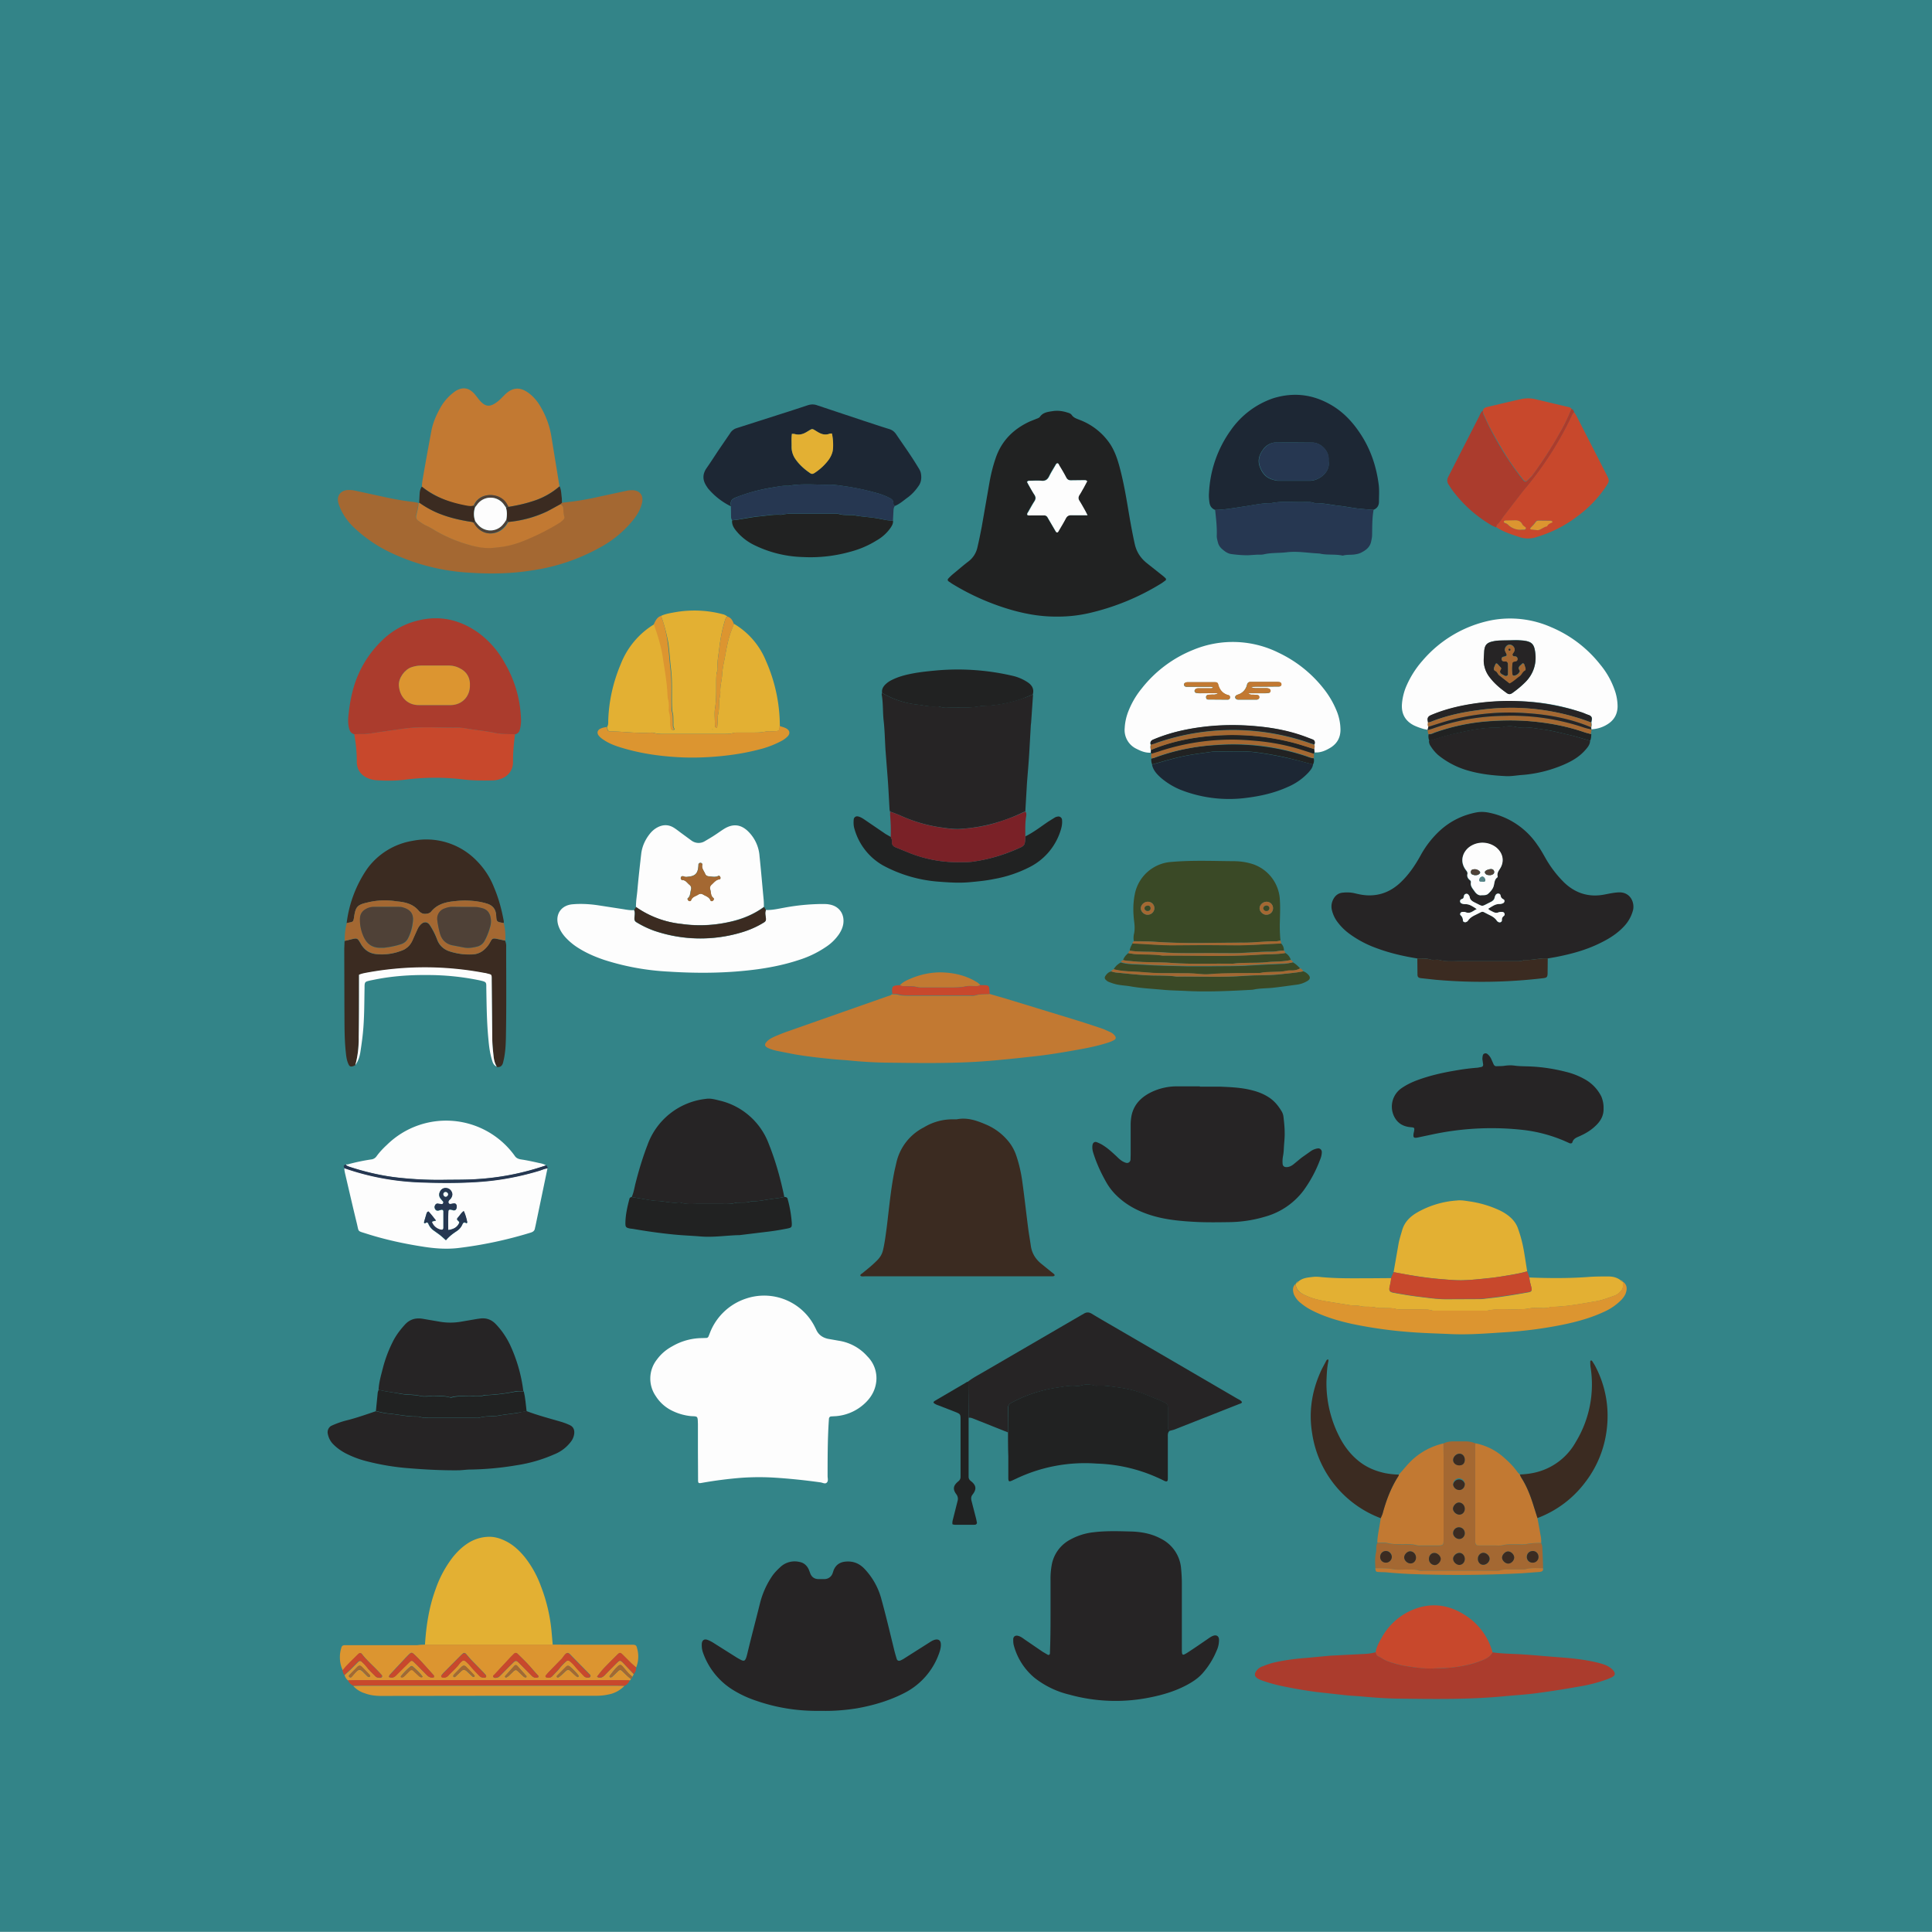 <svg version="1.1" id="Layer_1" xmlns="http://www.w3.org/2000/svg" x="0" y="0" viewBox="0 0 1294.7 1294.6" xml:space="preserve">
  <style>
    .st1{fill:#fdfdfd}.st2{fill:#212222}.st3{fill:#262425}.st4{fill:#3b2b21}.st5{fill:#c27932}.st6{fill:#e3b033}.st7{fill:#ab3c2d}.st8{fill:#1d2734}.st9{fill:#a46832}.st10{fill:#3a4926}.st11{fill:#dc9530}.st12{fill:#c8482c}.st13{fill:#263751}.st15{fill:#4f4137}
  </style>
  <path d="M-17.1-22h1330.7v1338.6H-17.1V-22z" fill="#338488"/>
  <path class="st1" d="M467.7 972v-17.7l-.1-2.7c-.2-2-.5-2.3-2.3-2.5l-2.2-.1a37 37 0 01-13.8-4.2 26.8 26.8 0 01-9.9-9.3 20.6 20.6 0 01.8-24.4c2.7-3.7 6.2-6.7 10.3-8.9a40.4 40.4 0 0119.8-5.5l3.1-.1c.6 0 1.1-.4 1.4-1l1.3-3.3a39 39 0 0123.9-22.1 38 38 0 0145.9 18.7l1 2c1.5 3.5 4.3 5.5 8 6.3l7.4 1.3a32 32 0 0119 10.5 20.6 20.6 0 015.9 17c-.6 5.1-2.9 9.6-6.5 13.3a32 32 0 01-20.3 9.7l-3.5.2c-.8.1-1.3.7-1.4 1.5l-.2 3.1c-.7 11.8-.7 23.6-.7 35.4 0 1.4.6 3.2-.5 4.3-1.1 1.2-2.8.1-4.2-.1a412.2 412.2 0 00-31.2-3.2 173 173 0 00-21.6.1 277 277 0 00-27.2 3.5c-1.7.3-2.1 0-2.1-1.8l-.1-20z"/>
  <path class="st2" d="M708.4 413.2c-10.2.1-19.6-1.5-28.9-4a162 162 0 01-41.6-18.1l-2.2-1.5c-.7-.5-.8-1.3-.2-1.9a36 36 0 013.5-3.3c3.3-2.7 6.5-5.5 9.9-8.1a16 16 0 006.1-9.5c1.1-4.6 2-9.2 2.9-13.8l5.3-30.4c1-5.4 2.3-10.6 4.1-15.8 4-11.6 12-19.4 22.9-24.4l4.5-1.8c.8-.3 1.7-.6 2.2-1.3 2.1-3 5.4-3.3 8.6-3.8 3.2-.5 6.5-.1 9.6.9 1.1.3 2.4.7 3.1 1.7 1.3 1.9 3.2 2.4 5.1 3.2a42.8 42.8 0 0120.8 16.5c3.2 5 5 10.6 6.5 16.4 2.3 8.8 3.9 17.8 5.4 26.8 1.3 7.8 2.7 15.7 4.4 23.4 1.2 5.5 4 9.7 8.3 13.1l11.1 8.8 1.3 1.2c.4.5.4 1.1-.1 1.5l-2.5 1.8a160.3 160.3 0 01-48.8 20.1 93.1 93.1 0 01-21.3 2.3zm20.4-67.9l-1.6-2.9-4-6.9c-.9-1.4-.8-2.7.1-4 1-1.5 1.8-3 2.7-4.6l2.4-4.5c-.8-.8-1.5-.7-2.2-.7l-8.4.1c-1.6 0-2.7-.4-3.5-2-1.4-2.7-3-5.4-4.6-8-.3-.6-.5-1.5-1.4-1.4-.8.3-1 1.1-1.4 1.7-1.4 2.3-2.8 4.5-3.9 6.9-1.1 2.2-2.5 3.3-5.2 3.1-2.5-.3-5-.1-7.5 0-.7 0-1.5-.2-2.2.8l.9 1.7 4 6.8c1 1.5 1.1 2.8.1 4.4-1.5 2.3-2.9 4.8-4.2 7.2-.3.6-.9 1.2-.6 2 .8.5 1.7.3 2.5.3h8.4c1.3 0 2.2.4 2.8 1.6l1.1 1.9 4.2 7.2c.6 1 1.3 1 1.9-.1l4.8-8.4c.9-1.6 1.9-2.4 3.8-2.3 3.5.2 6.9.1 11 .1z"/>
  <path class="st3" d="M949.8 642.3c-9.3-1.5-18.5-3.6-27.3-6.9a71.5 71.5 0 01-18.3-9.7 37.8 37.8 0 01-8.6-8.8 21.7 21.7 0 01-3-6.8c-.7-2.7-.3-5.3 1-7.7 1.4-2.5 3.5-4 6.3-4.2 2.6-.3 5.3-.2 7.9.4 2.9.7 5.7 1.3 8.7 1.4 8.4.3 15.5-2.6 21.7-8.3 5.7-5.3 10-11.6 13.7-18.3a65 65 0 0113.6-17.3c6.8-6 14.6-9.8 23.5-11.6 2.9-.6 5.9-.5 8.8.1a51.4 51.4 0 0132.6 21.8c1.9 2.6 3.5 5.5 5.1 8.3a74.7 74.7 0 0012.8 16.8c7.7 7.3 16.8 10 27.2 7.9 3.2-.6 6.3-1.3 9.6-1.4 7.7-.1 10.5 7.1 9.2 12.1a24.8 24.8 0 01-6.3 11c-4.4 4.7-9.8 8-15.5 10.8-9.6 4.8-19.8 7.5-30.2 9.5l-5.2.9c-5-.4-9.9 1.2-14.9 1l-1.3.2c-1.8.7-3.8.6-5.7.6h-37c-4.5 0-9.1.5-13.6-.8-1-.3-2-.1-3.1-.1-.9 0-1.8.1-2.6-.1-3-1.1-6.1-.7-9.1-.8zm43.2-42.4c1.8 0 3.3.1 4.5-1.1 1.4-1.4 2.7-2.8 3.3-4.6.7-2.1.4-4.6 2.6-6.1.2-.1.2-.6.1-.8-.4-1.9.5-3.3 1.5-4.8 3.3-5 2.2-10.7-2.5-14.5a15 15 0 00-17.7-.4c-4.2 3-7 9.1-2.9 15.1l.8 1.1c.5.6.8 1.3.6 2-.4 1.8.3 3.1 1.7 4.2.5.4.7 1 .6 1.6-.4 2.5 1.3 4.1 2.5 5.9 1.3 1.6 2.9 2.9 4.9 2.4zm-3.4 9.3l-2.5 1.4c-1.6 1-3.1 1.5-5 .7-.6-.3-1.4-.2-2.2-.2-1.1.1-1.9 1.5-1.2 2.2a4.9 4.9 0 011.6 3.7c0 .8 1.4 1.3 2.1.9.4-.2.9-.4 1.1-.7 2-3.3 5.6-4.1 8.6-5.8.8-.5 1.7-.5 2.5 0 3 1.7 6.6 2.6 8.6 5.9.1.2.5.3.7.5 1.1.8 2.7.2 2.5-1.2-.1-1.4.4-2.2 1.4-2.9.5-.4.5-1 .3-1.6-.3-.8-1-1-1.8-1-.7 0-1.5 0-2.2.3-1.6.7-2.8.1-4.2-.6-.9-.5-1.9-.8-2.7-1.8 2.5-1.5 4.8-3.4 8-3.2.6 0 1.2-.2 1.7-.4 1.3-.4 1.7-2.1.6-2.7-1.2-.6-1.9-1.2-2-2.6-.1-.8-.8-1.2-1.6-1.3a2 2 0 00-1.8 1.1c-.2.4-.5.8-.5 1.2-.3 1.8-1.5 2.7-3 3.5-6.6 3.1-4.1 3.2-10.8 0-1.6-.8-2.7-1.7-3-3.5-.1-.5-.5-1.1-.8-1.5-.8-1-2.3-.9-2.9.3-.5.8-.1 2.1-1.4 2.5-1 .3-1.5.9-1.3 2 .3 1 1.2 1.2 2.1 1.4l.9.1c3.3-.2 5.6 1.5 8.2 3.3zM704 1080.4v-21.2a52 52 0 01.8-10.5 24 24 0 0112.3-16.9 41.7 41.7 0 0115.9-5c8.2-1 16.5-.7 24.7-.5 7.1.2 14 1.4 20.4 4.9a24.5 24.5 0 0113.4 20c.3 3.2.5 6.5.5 9.7v44.2c0 4.4.3 4.6 3.9 2.3 4.5-2.9 8.8-5.9 13.2-8.9 1.3-.9 2.6-1.9 4.2-2.4 2-.6 3.5.4 3.6 2.6a17 17 0 01-1.7 7.7 53.4 53.4 0 01-9.3 14.9c-3 3.4-6.7 5.8-10.6 7.9-7.7 4.1-16 6.6-24.6 8.3a115.8 115.8 0 01-54.2-1.9 60.2 60.2 0 01-23.3-11.3 42.5 42.5 0 01-13.9-22c-.3-1.2-.3-2.6-.3-3.9.1-1.7 1.4-2.6 3.1-2.2 1.8.4 3.2 1.5 4.6 2.5l12 8.2 3.4 2c.7.4 1.5-.1 1.5-.9l.1-3.5c.3-8.2.3-16.1.3-24.1zM804.1 728.2h13.3c7.4.3 14.7.6 21.9 2.5 3.9 1 7.5 2.4 10.9 4.6 3.6 2.3 6.2 5.4 8.4 9a9.3 9.3 0 011.5 4.1c.4 3.5.8 7 .8 10.5.1 3.2-.3 6.5-.5 9.7-.1 2.1-.2 4.1-.6 6.1-.3 1.6-.4 3.2-.3 4.8 0 2 1.2 2.8 3.2 2.6 1.7-.2 3.1-1 4.3-2l5.1-4.2 6.5-4.6c1.4-.9 2.9-1.5 4.5-1.7 1.4-.2 2.6.8 2.7 2.3 0 1.9-.5 3.8-1.3 5.6a86.4 86.4 0 01-11.1 20.5 48.4 48.4 0 01-25.5 17.3 87.4 87.4 0 01-24.4 3.7c-7.1.1-14.2.2-21.2-.1-11.8-.6-23.5-1.6-34.7-5.8-7-2.6-13.3-6.2-18.8-11.4-3-2.8-5.6-6.1-7.6-9.7-3.4-6-6.3-12.3-8.4-18.9-.6-1.8-1-3.7-.7-5.6.2-1.8 1.5-2.7 3.1-2 1.5.6 3 1.3 4.3 2.2 3 1.9 5.6 4.3 8.2 6.7 1.2 1.1 2.3 2.3 3.6 3.2.9.7 2 1.2 3.1 1.6 1.6.5 3-.4 3.2-2.1l.1-3.5v-19.9c0-1.5.1-2.9.3-4.4 1.1-8.4 6.2-13.8 13.5-17.4a39.6 39.6 0 0116.6-3.9H804l.1.2zM550.4 1146.5c-15.5.3-30-2-44-6.9a73.2 73.2 0 01-15.5-7.3 48 48 0 01-19.9-25.1c-.6-1.8-.8-3.7-.7-5.7.2-2.4 1.7-3.4 4-2.5 1.6.6 3.2 1.5 4.7 2.5l13.8 8.7 1.1.7c4.8 2.7 5.4 3.4 6.9-2.7 2.7-11.3 5.7-22.5 8.5-33.8a57.3 57.3 0 017.8-17.7c1.7-2.6 3.9-4.8 6.2-6.9a14 14 0 0112.4-3.1c2.9.5 5 2.3 6.3 5.1l1.1 2.9c1 2.2 2.7 3.4 5.2 3.5h4.4a5.8 5.8 0 005.3-4l.7-2.1c1.5-3.4 4-5.2 7.8-5.6 5.1-.5 9.2 1.1 12.7 4.7a47 47 0 0111.6 21c2.9 10.5 5.4 21.1 8 31.7a110 110 0 002.1 7.7c.3 1.2 1.3 1.6 2.4 1.2 1.1-.5 2.1-1 3.1-1.7l15.3-9.7c1.5-.9 2.9-2 4.6-2.5 2.5-.7 4.1.3 4.2 2.9.1 1.5-.2 2.9-.6 4.4a47.5 47.5 0 01-23.4 28.1c-10.2 5.3-21 8.5-32.2 10.5-8.1 1.3-16.3 1.9-23.9 1.7z"/>
  <path class="st4" d="M576.6 855c-.2-1 .7-1.3 1.2-1.7 3.6-2.9 7.1-5.7 10.3-9 1.8-1.9 3-3.9 3.6-6.4 1.2-5 1.8-10.1 2.5-15.2 1.6-12.8 2.7-25.7 5.3-38.4l1.2-5.2a35.2 35.2 0 0118.4-23.6 37 37 0 0120.2-5.4h1.8c6.9-1.4 13.1.7 19.2 3.3a39 39 0 0116 12.1c2 2.6 3.5 5.4 4.6 8.5a92.3 92.3 0 014.2 18c1.4 10 2.5 20.1 3.8 30.2.5 4.2 1.3 8.4 1.9 12.7.7 4.9 3.1 8.8 6.9 11.9l6.9 5.6 1.4 1.1c.4.4 1 .8.6 1.4-.2.3-.7.3-1.1.4H580c-1.2 0-2.3.3-3.4-.3z"/>
  <path class="st3" d="M692.1 465.4c.1.4.2.9.1 1.3l-1.2 17.5-.2 1.7-1.1 19.3c-.4 6.6-1 13.1-1.5 19.7l-1.1 18.9c-.7.2-1.4.4-2.1.8a111 111 0 01-40.6 10.8c-5 .4-10-.4-14.9-1.1-9-1.4-17.8-4-26.1-7.8-2.3-1-4.6-1.8-7-2.7-.1-.6-.3-1.1-.3-1.7-.4-6.7-.7-13.5-1.2-20.2l-1.4-18-.1-1.3c-.4-6.4-.5-12.9-1.2-19.3-.7-5.8-.3-11.7-1.3-17.6-.1-.4.1-.9.1-1.3l.4.1a58.8 58.8 0 0024.1 7.7c4 .6 8.1 1.5 12.2 1.1.7-.1 1.5.1 2.2.3 1.7.6 3.5.6 5.2.5 6.9-.2 13.8.5 20.7-.8 3.3-.6 6.7-.3 10-.8a95.6 95.6 0 0026.3-7.1z"/>
  <path class="st5" d="M663.3 666.1l11 3.2 44.8 13.7c6.3 1.9 12.6 4 18.9 6.1 2.1.7 4.1 1.7 6.1 2.6 1.4.6 2.5 1.6 3.3 2.8.5.8.3 1.8-.5 2.3-1.6 1-3.4 1.6-5.3 2.2-6.1 1.9-12.3 3.2-18.5 4.3-10 1.8-20 3.5-30.1 4.6-8.8 1-17.5 1.9-26.3 2.7-24.7 2.3-49.4 1.8-74.2 1.5a293 293 0 01-22.9-1.4c-4.4-.4-8.8-.6-13.2-1.1-8-.8-16.1-1.7-24.1-3.1l-11.7-2.3c-2.2-.5-4.3-1.1-6.3-2.1-1.9-1-2.1-2.3-.6-3.9 1.5-1.7 3.5-2.7 5.5-3.6a128 128 0 018.6-3.4l37.5-13.2 29.6-10.4c1-.3 2-.5 2.8-1.3 1.3.1 2.7-.1 3.9.3 2.6.7 5.2.7 7.8.7h40c1.3 0 2.7.2 3.9-.1 3.6-1.2 6.8-.9 10-1.1z"/>
  <path class="st6" d="M443 412.7c3.1-1.4 6.5-1.9 9.8-2.5a74.6 74.6 0 0131.9 1.5c1 .2 1.8.9 2.8 1.3-1.3.9-1.6 2.5-2 3.8-1.8 6-2.9 12.3-3.6 18.5-.5 4.2-1.4 8.4-1 12.7.1.7-.1 1.5-.4 2.2-.4 1.3-.4 2.6-.5 3.9-.2 6.7.3 13.5-.8 20.2-.6 3.7-.1 7.6-.1 11.5 0 .4 0 .9.2 1.3l.6.5c.3.2.6 0 .7-.4l.3-2.6c.1-1.8-.3-3.6.2-5.3.8-3.1.7-6.1.8-9.2 0-1 .3-2 .4-3 .2-1.2.5-2.3.4-3.5-.2-3.8 1-7.5 1.2-11.4.2-3.5.9-7 1.6-10.4 1.2-6.2 2.1-12.4 4.3-18.4l2-5.4a51.2 51.2 0 0121.5 24.9 108.4 108.4 0 019.3 43.6c-.4 3.4-.4 3.4-3.6 3.5-2.1.1-4.2-.2-6.1.3-2.3.5-4.6.6-7 .6h-11c-1.2 0-2.4 0-3.5.3-2 .6-4.1.6-6.1.6h-37.9c-3.1 0-6.2.2-9.2-.7-.8-.3-1.8-.2-2.6-.1-8.7.5-17.3-.7-25.9-.9-2.2-.1-2.2-.1-2.9-2.9.9-1.3.8-2.8.8-4.2.4-13.2 3.3-25.9 8.4-38a54.3 54.3 0 0122.6-26.8l.2.9c2.5 7.1 4.7 14.2 5.8 21.7 1.2 8.3 2.8 16.5 3.1 24.9 0 1 .1 2.1.4 3 .5 1.6.5 3.2.5 4.8 0 1.3-.2 2.7.2 4 .8 2.8.6 5.5.7 8.3 0 .9.1 1.8.4 2.6.2.6.8.8 1.4.8.9-.1.8-.6.5-1.2-.8-1.4-.4-2.9-.5-4.3-.1-2.2.1-4.4-.6-6.6-.3-1.1-.2-2.3-.3-3.5-.3-8.4.3-16.7-.7-25.1-.7-5.8-1-11.7-1.8-17.5a112 112 0 00-4.9-18.3zm34.6 76.3v-.3l-.4.1.4.2z"/>
  <path class="st1" d="M771.1 504.4c-3.4.2-6.4-1-9.3-2.5a13.9 13.9 0 01-8.1-14c.2-4 1.1-7.9 2.6-11.6a56.5 56.5 0 018.7-14.8 83.2 83.2 0 0134.6-26 69 69 0 0157.4 2 84 84 0 0130.1 24.1c3.4 4.3 6.2 9 8.3 14a34 34 0 012.9 13.7c-.1 5-2.2 8.8-6.3 11.5-3.4 2.1-7 3.8-11.2 3.4l-.2-2.3c.4-.9.5-1.9.2-2.9.5-1.6.3-2.9-1.5-3.5l-2.9-1.1a123.4 123.4 0 00-33.9-7.6c-16.5-1.6-32.9-.9-49.2 2.5-7.1 1.5-13.9 3.5-20.6 6.4-1.7.7-2.1 1.9-1.6 3.5-.3 1.1-.2 2.3.1 3.4.1.6 0 1.2-.1 1.8zm45.2-39.9c-1.9 1.3-3.1.9-4.3 1-.9.1-1.8 0-2.6.2s-1.3.7-1.2 1.6c0 .9.6 1.5 1.3 1.5l13.2.1c.7 0 1.4-.5 1.5-1.3s-.2-1.5-1-1.7c-3.8-1-6-3.6-6.9-7.2-.3-1.3-1.2-1.5-2.3-1.5h-18.1c-1.7 0-2.7.9-2.5 1.8.3 1.3 1.4 1.3 2.4 1.3h13.7c1.1 0 2.3-.3 3.4.5-.8.6-1.7.5-2.5.5h-7.1c-.7 0-1.5 0-2.1.5-.5.4-.8.9-.7 1.5.1.4.5.9.8 1 .8.2 1.7.3 2.6.3l12.4-.1zm22-4.1c3-.4 5.4-.2 7.7-.2l11-.1c1.1 0 1.7-.7 1.6-1.6-.1-.9-.7-1.2-1.5-1.4l-1.3-.1h-17.7c-1.4 0-2.1.5-2.5 1.9a8.8 8.8 0 01-6.4 6.7l-.8.4c-.5.4-.8.9-.7 1.5s.6 1 1.1 1.2c.4.2.9.2 1.3.2h11.5c.4 0 .9 0 1.3-.2.5-.3.9-.7.9-1.4s-.4-1.3-.9-1.4c-1-.3-2-.2-3-.3-1-.1-2.2.3-3.5-1h10.7c1 0 2.1 0 3.1-.2.6-.1 1-.6 1.1-1.2.1-.8-.4-1.4-1.1-1.7-.5-.2-1.1-.3-1.7-.3h-4.9c-1.4-.2-3 .3-5.3-.8z"/>
  <path class="st3" d="M675.5 959.9l-23.4-9.3c-1-.4-1.9-.7-3-.5l-.2-24.4c3.4-2.6 7.2-4.5 10.9-6.7l58.8-34.2 7.6-4.4c1.8-1.1 3.4-1.2 5.3-.1 5.9 3.6 11.9 7 17.9 10.5l46.2 26.9 33.6 19.6c1.1.6 2.4 1.1 3.1 2.3-.3.9-1.1 1-1.7 1.2l-43.1 17c-1.2.5-2.5.7-3.8 1.1-1.1-.8-1.1-2-1.1-3.2v-8.4c-.1-6.9 1-5.8-6.3-9.3-.5-.3-1.1-.3-1.7-.6l-6.1-2.5a77.6 77.6 0 00-20-5.2c-4.5-.6-9-1.5-13.6-1-.8.1-1.8-.2-2.6-.4-2.3-.6-4.7-.7-7 0a13 13 0 01-4.4.5c-4.2-.4-8.2.5-12.3 1.1a93.7 93.7 0 00-30.9 10.2c-1.4.8-2.2 1.8-2.2 3.5v16.3z"/>
  <path class="st1" d="M956.7 489.1c-1.1-.3-2.3-.4-3.4-.8-2-.6-3.9-1.3-5.8-2.2-5.9-3-8.5-7.9-8-14.4.3-3.8 1.2-7.6 2.6-11.1a64.2 64.2 0 0111.2-17.9 81.5 81.5 0 0146.4-27.1 68 68 0 0139.8 4.7 82.7 82.7 0 0133 25.2 54.8 54.8 0 019.5 16.8 33 33 0 012 11.2c-.1 5.3-2.5 9.3-7 12a21.5 21.5 0 01-10.4 3.2l-.1.1-.1-1.4a7 7 0 00.1-3.2c.1-.6.1-1.2.3-1.7.3-1.8-.5-2.7-2.1-3.3l-4.1-1.6a137.9 137.9 0 00-44.5-7.7 160 160 0 00-33.8 2.6c-8 1.5-15.7 3.6-23.2 6.8-1.8.8-2.6 1.8-2.2 3.7l.2 1.3c-.2 1-.2 1.9.2 2.9l-.4 2.2-.2-.3zm55.1-60s0 .1 0 0l-7.1.1c-1.5.1-2.9.3-4.4.6-3.9.9-5.2 2.4-5.6 6.3l-.3 5.3c-.3 4.8 1.3 9 4.2 12.7 3.2 4.1 7.1 7.4 11.4 10.4 1.4 1 2.4.7 3.6-.2 3-2.1 5.9-4.4 8.5-7.1 5.5-5.5 7.7-12 6.8-19.7-.7-5.9-2.3-7.6-8.2-8.3a43.5 43.5 0 00-8.9-.1z"/>
  <path class="st7" d="M237.4 492c-2-.5-2.9-1.8-3.4-3.7-.9-3.2-.8-6.5-.4-9.7.6-5.8 1.6-11.6 3.2-17.3a71.3 71.3 0 0118.7-31.6 51.7 51.7 0 0124.7-13.9c14.7-3.6 28-.5 40.2 8.1a62 62 0 0117.9 20.5 79.2 79.2 0 0110.8 36.5c.2 2.5 0 5-.6 7.5-.4 1.9-1.3 3.2-3.3 3.7-4.4-.3-8.8.1-13.2-.9-5.1-1.1-10.4-1.6-15.6-2.4-3.3-.5-6.7-1.2-10-1.2-12.2.2-24.4-1-36.6.8l-14.8 2.1c-4.3.6-8.7 1.6-13.1 1.4l-4.5.1zm53.9-19.5h11c7.3-.2 12.6-5.7 12.6-13v-1.8c-.3-3.9-2.1-7-5.4-9.1a16 16 0 00-8.8-2.6h-18.5a21 21 0 00-6.1 1c-4.9 1.5-9.3 7.5-8.8 12.5.8 8.5 6.6 13.1 13.4 13h10.6z"/>
  <path class="st8" d="M489.8 339.3a46.6 46.6 0 01-14.9-11.5c-.5-.5-.9-1.2-1.3-1.8-2.8-4.1-3-8.1-.1-12.3 2.6-3.7 5.1-7.6 7.6-11.4l8.2-12a7.8 7.8 0 014.4-3.4l27.8-8.9a1135 1135 0 0019.7-6.4c2.2-.7 4.2-.8 6.4 0l30.6 10.2c5.9 1.9 11.7 3.9 17.6 5.7 2.1.6 3.6 1.8 4.8 3.6 4.8 7.1 9.8 14 14.2 21.3.9 1.5 2 3 2.3 4.7.6 3.1.3 6.2-1.7 8.8a31.7 31.7 0 01-6.6 7.1c-3 2.1-5.7 4.7-9.2 6.1-.6-.5-1-1.1-1-1.9.1-2-1.1-2.8-2.7-3.6a45 45 0 00-9.5-3.5 164 164 0 00-20.6-4.3c-3.6-.5-7.3-1.1-10.9-1-8.9.1-17.9-.9-26.8.8-3.6-.3-7 .6-10.5 1.1a118 118 0 00-24.6 6.7c-2.5 1-3.6 2.3-3.3 4.9.2.4.1.7.1 1zm40.9-48.6c-.5 2.8-.2 5.5-.3 8.3-.1 3.4 1 6.4 2.9 9.1 2.6 3.6 5.9 6.5 9.6 9 1 .7 1.9.6 2.8-.1 3.5-2.3 6.5-5 9.1-8.3 1.4-1.8 2.4-3.7 3-5.9.7-2.7.5-8.8-.4-12.3-.6.1-1.2 0-1.7.2-2.7 1-5.1.4-7.6-1.1-4.6-2.7-3.2-2.7-7.8 0a9.5 9.5 0 01-8 1.2l-1.6-.1z"/>
  <path class="st5" d="M282.8 326.2c-.1-2.8.6-5.6 1-8.3a2882 2882 0 015.2-28.7c1-5.6 3.2-10.7 5.9-15.6a33.4 33.4 0 0110.6-11.7c4.7-2.7 8.6-2.1 12.3 1.9 1.2 1.3 2.2 2.8 3.3 4.1 4 4.8 7.1 5.2 12.1 1.4a22 22 0 002.3-2l2.8-2.8c5.7-5.6 11.1-5.1 16.9-.4 3.2 2.6 5.7 5.9 7.7 9.6a56.7 56.7 0 016.5 18.2l4.6 28.3.9 5.7a51.1 51.1 0 01-18.4 10.1c-5.2 1.7-10.5 2.8-15.9 3.7l-1.3-2.3c-4.5-7.4-18.1-8-22 1.6-1.6.5-3.2.3-4.8 0a66.9 66.9 0 01-29.7-12.8z"/>
  <path class="st8" d="M814.3 341.7c-2.3-.9-3.4-2.5-3.8-4.9-.3-2.2-.5-4.4-.3-6.6a78.2 78.2 0 0114.6-41.9 57.2 57.2 0 0128.4-21.4c13.9-4.3 27-2.6 39.4 4.8 8.4 5 14.7 12.1 19.9 20.3 6.3 10 9.9 21 11.4 32.6.5 3.8.2 7.6.2 11.5 0 2.6-1.1 4.5-3.6 5.5-2.8 0-5.6-.4-8.3-.6-5.1-.4-10.1-1.6-15.2-2.1-5.1-.6-10.1-1.8-15.3-1.7l-1.3-.2c-1.8-.7-3.8-.6-5.7-.6-7.6.3-15.3-.8-22.9.8-5.9-.1-11.7 1.3-17.4 2.1-6.7 1-13.4 2.3-20.1 2.4zm53.4-45.2h-11.5a11 11 0 00-10.1 5.2c-2.3 3.2-3.4 6.9-2 10.8 1.4 4 3.7 7.3 8 8.7 1.6.5 3 1 4.7 1h21.1c5.7-.1 13.7-5.5 12.4-13.1v-1.3c.2-5.8-5.4-11.4-11.3-11.2l-11.3-.1z"/>
  <path class="st2" d="M675.5 959.9l.1-13.3v-3.1c0-1.7.7-2.7 2.2-3.5a93.7 93.7 0 0130.9-10.2c4-.6 8.1-1.5 12.3-1.1 1.5.1 2.9 0 4.4-.5 2.3-.7 4.6-.6 7 0 .8.2 1.8.5 2.6.4 4.6-.4 9.1.4 13.6 1 6.8.9 13.6 2.5 20 5.2l6.1 2.5 1.7.6c7.3 3.5 6.2 2.4 6.3 9.3v8.4c0 1.2 0 2.4 1.1 3.2-1.4 1.2-1.2 2.9-1.2 4.5V990.7c0 1.8-.3 2.7-2.7 1.5a107.2 107.2 0 00-45-11.4 107.1 107.1 0 00-53.7 10l-2.8 1.3c-2.2 1-2.6.8-2.7-1.5v-15c-.2-5.1-.2-10.4-.2-15.7z"/>
  <path class="st1" d="M513.2 609.8c4.2.2 8.2-.8 12.2-1.5a145 145 0 0125.5-2.5c1.6 0 3.3 0 4.8.3 6.7 1.1 10.4 6.5 9.4 13.1-.4 2.5-1.5 4.8-2.9 6.9a31.7 31.7 0 01-8.9 8.6 68.8 68.8 0 01-17.9 8.6c-9 3-18.2 4.9-27.5 6.2-19.9 2.7-40 2.9-60 1.6a169 169 0 01-42.9-7.8c-5.9-2-11.6-4.4-16.9-7.7a41.4 41.4 0 01-9.2-7.5c-2-2.2-3.6-4.7-4.6-7.5-2.6-7.5 1.5-13.9 9.3-14.6 5.6-.5 11.2-.2 16.8.6l17.5 2.7c2.3.4 4.6.8 7 .6.8 1.9.2 3.8.2 5.7 0 1.2.4 1.9 1.4 2.5 3.8 2.3 7.8 4.2 11.9 5.7a95.8 95.8 0 0059.1.9c5.1-1.6 9.9-3.7 14.4-6.5 1-.6 1.4-1.3 1.3-2.5-.1-2.1-.8-4 0-5.9z"/>
  <path class="st3" d="M1074.6 742.7c.2 5-2.1 8.7-5.4 11.8-3.1 3-6.8 5.2-10.7 6.9-2 .9-4.1 1.6-4.8 4.1-.2.7-1.1.9-1.9.6l-2-.9a98.8 98.8 0 00-30.1-8.1 190.3 190.3 0 00-60.2 3.2l-9.5 2c-2.6.5-3.1 0-2.7-2.8l.3-1.3c.4-2.4.3-2.6-2-2.8-5.5-.4-9.5-2.9-11.7-8a15 15 0 014.8-17.8c3.6-2.6 7.6-4.5 11.8-6 8-2.9 16.4-4.8 24.8-6.2a148 148 0 0114.9-1.9l2.6-.5c.8-.2 1.2-.9 1.1-1.7l-.5-3.5c0-.9.1-1.8.3-2.6.3-1.2 1.8-1.7 2.9-1 1.2.9 2.1 2.1 2.7 3.4l1.6 3.6c.4.9 1.1 1.4 2.1 1.3 1.8-.1 3.5 0 5.3-.3 2.2-.3 4.4-.4 6.6-.1 2.8.4 5.6.4 8.4.5 8.9.2 17.6 1.5 26.2 3.7a49 49 0 0113.8 5.7 27 27 0 019.9 11c1 2.6 1.5 5.2 1.4 7.7z"/>
  <path class="st9" d="M376.6 336.9a198 198 0 0025.6-4.2l18.1-3.9c1-.2 2-.3 3.1-.3 5.3-.1 8.1 3.5 6.8 8.7-1 4.1-3 7.6-5.6 10.9a73.5 73.5 0 01-22.9 19 132.5 132.5 0 01-46.2 15.3c-13.5 2.1-27 2.3-40.5 1.4a140.9 140.9 0 01-56.7-15.2 95.5 95.5 0 01-21.1-15.1 40 40 0 01-9-12.5c-.6-1.5-1.3-3-1.6-4.6-.9-4.2 1.7-7.6 6.1-8 1.6-.1 3.2 0 4.8.3l20.7 4.5c6 1.3 12.1 2.4 18.2 3.1 1.3.1 2.6.5 3.9.7-.1 2.8-.8 5.5-1.5 8.2-.3 1.5.1 2.6 1.2 3.5l1.8 1.2c2.4 1.8 5.2 2.7 7.7 4.3a96 96 0 0024.1 10.6 49.2 49.2 0 0021.7 1.6c6.5-.8 12.7-2.8 18.5-5.4 7.1-3.2 14.1-6.6 20.8-10.7 1-.6 1.8-1.4 2.7-2.2.6-.5 1-1.3.7-2-.6-2-.6-4.1-.8-6.1-.1-1.1-1-1.8-1.9-2.3.6-.2 1-.5 1.3-.8z"/>
  <path class="st3" d="M423.3 802.2c1.4-3 1.8-6.2 2.6-9.3 2.2-8.7 4.8-17.3 8-25.6a47 47 0 0139.1-30.9c3-.5 5.9.3 8.7 1a46.5 46.5 0 0133.5 29.2c4.6 11.5 7.9 23.4 10.4 35.5-2.9.7-5.8 1-8.7 1.4-3.9.5-7.8 1.5-11.8 1.5-.7 0-1.5 0-2.2.2-2.1.8-4.4.6-6.6.7-1.2 0-2.4-.2-3.5.2-3 .9-6.1.7-9.2.7h-16.3c-3.7 0-7.4.4-11-.8-.8-.3-1.8-.2-2.6-.1-4.4.4-8.7-1-13.1-1.1-3.8-.1-7.5-1-11.3-1.6l-6-1z"/>
  <path class="st7" d="M1000.2 1107.3c5 .7 10 .9 15 1.1 6.9.3 13.8.9 20.7 1.5l14.1 1.1c7.3.7 14.6 1.6 21.8 3.5 2.6.7 5.1 1.5 7.3 3.1a11 11 0 012.2 2.1c1.3 1.6 1 3.1-.8 4.1-1.1.6-2.4 1.1-3.6 1.6a106 106 0 01-19.2 4.9 629 629 0 01-27.5 4.3c-7.3 1-14.6 1.4-22 2.1-23.8 2.3-47.7 1.9-71.5 1.6-7.9-.1-15.9-.7-23.8-1.4-4.1-.4-8.2-.5-12.3-1l-18.9-2.1a312 312 0 01-23.5-4.1c-4.2-.9-8.3-2.1-12.3-3.5-1.4-.5-2.8-1-3.9-2-1-.9-1.3-1.9-.8-3.2a8.1 8.1 0 014.8-4.3c2.9-1.1 5.8-2.2 8.8-2.8 6.9-1.5 13.9-2.4 21-2.9l14.9-1.4 1.3-.1 21.6-1.1c2.8-.1 5.6-.4 8.3-1.2.3 1.2.7 2.3 1.9 2.8 2 .9 3.7 2.3 5.8 3.1a61 61 0 0012.7 3.4 107.3 107.3 0 0031.9.8c5.9-.7 11.6-1.8 17.1-3.9 3.4-1.3 7-2.6 8.9-6.1z"/>
  <path class="st3" d="M352.8 945.6c7.6 2.9 15.4 4.9 23.2 7.2 2 .6 3.9 1.3 5.8 2.2 2.4 1.1 3.3 3.1 3 5.8a11 11 0 01-1.9 4.9 26 26 0 01-11.7 9 98.6 98.6 0 01-24.9 7.2 203.3 203.3 0 01-31.1 2.9c-2.8 0-5.6.5-8.4.5-11 .1-22-.5-33-1.4a163 163 0 01-27.8-4.6 66.3 66.3 0 01-14.8-5.6c-3.1-1.7-6-3.8-8.4-6.4a13.4 13.4 0 01-3.1-6.3 5 5 0 012.1-5.4 57.6 57.6 0 019.5-3.5c7-1.7 13.8-4.1 20.6-6.4 2.7.6 5.4 1.4 8.2 1.6 6.3.5 12.4 2.1 18.8 2 .9 0 1.8 0 2.6.3 1.9.6 3.8.6 5.7.6h30.9c1 0 2.1.2 3.1-.1 4.4-1.4 9-.6 13.5-1.5 4.3-.8 8.7-1.1 13-1.9 1.6-.5 3.4-.8 5.1-1.1z"/>
  <path class="st1" d="M366.9 782.9l-8 38.4-.4 1.7c-.2 1.7-1.2 2.5-2.8 3a276.6 276.6 0 01-49.1 10.4c-7.4.8-14.7.3-22-.8-13.2-2-26.3-4.8-39.1-8.9-6.2-2-4.9-.9-6.4-7-2.7-11-5.2-22-7.8-33.1-.3-1.3-.6-2.6-.5-3.9 16.3 5.6 33 8.8 50.2 9.5 13.7.5 27.4.7 41.1-.4 13.4-1 26.5-3.5 39.4-7.4 1.8-.4 3.5-1.3 5.4-1.5zm-66.5 41.4a248 248 0 010-12.2c0-1.3.6-1.6 2.1-1.3.6.1 1.1.4 1.7.4 1.1 0 1.9-1 1.8-2.5 0-1.3-.7-2.2-1.7-2.1-.9 0-1.7.3-2.6.4-.9.1-1.5-.9-1.2-1.8.3-.9 1.2-1.3 1.6-2 .7-1.1 1.2-2.3.8-3.7-.6-1.8-2-3.1-3.8-3.2a4 4 0 00-4.1 2c-1 1.7-1 3.4.2 5l1.7 2c.5.8-.2 1.9-1.1 1.8l-2.6-.4c-.6-.1-1.2.2-1.5.8-.6.9-.7 1.9-.1 2.9.5.9 1.3 1.1 2.3.9l1.7-.5c.8-.1 1.5.2 1.5 1.1v11c0 1.1-.7 1.5-1.7 1.3-2.6-.6-4.6-2-5.7-4.4-.4-.8-.3-1.1.8-1.4l1.6-.3a65.4 65.4 0 00-5-6.1c-.8.2-1.1.7-1.3 1.3l-1.5 5.1c-.1.4-.3 1-.1 1.2.5.6 1-.1 1.4-.2.8-.3 1.2.2 1.4.7a10 10 0 003.1 4.2l4.3 3.1c1.5 1.1 2.8 2.4 4.4 3.8 2.2-2.6 4.6-4.4 7.2-6.1 1.6-1.1 2.9-2.5 3.7-4.3.6-1.3 1.2-1.9 2.6-1.1.6.4.7-.4.7-.7-.5-2.4-1.1-4.8-2.3-7.3-1.5 1.2-2.5 2.7-3.6 4-1.2 1.4-1.2 1.4.3 2.9.4.4.3.8.2 1.2-1.2 2.6-3.5 3.9-7.2 4.5z"/>
  <path class="st10" d="M759.8 630.7a13 13 0 01.2-5.2c.5-2.5.4-5 .1-7.5-.8-6.2-.9-12.3.3-18.4a26.8 26.8 0 0124.7-22c13.8-1.2 27.6-.6 41.5-.5 4.3 0 8.7.6 13 2a26.6 26.6 0 0118.1 24.3c.3 4.5.1 9.1 0 13.7a97 97 0 00.4 13.2c-1 .2-2 .5-3 .5-7.1-.1-14.1 1-21.1.9-20.1-.1-40.3.8-60.4-.6-4.7-.4-9.2-.3-13.8-.4zm89-26.4c-2.4 0-4.6 1.9-4.7 4.2-.1 2.2 2.1 4.5 4.4 4.5 2.6 0 4.6-1.8 4.6-4.2a4.3 4.3 0 00-4.3-4.5zM769 613c2.6 0 4.5-1.9 4.6-4.3 0-2.5-1.8-4.4-4.4-4.4-2.4 0-4.6 2-4.7 4.3-.1 2.3 2.1 4.4 4.5 4.4z"/>
  <path class="st6" d="M284.8 1102.1c.8-12.7 2.7-25.1 7.1-37.1a75.5 75.5 0 0111.4-21.3c2.8-3.5 5.9-6.6 9.6-9.1 4.1-2.8 8.7-4.4 13.6-4.7 4.2-.3 8.2.8 11.9 2.6 5.3 2.5 9.5 6.4 13.2 10.9a69.8 69.8 0 0110.9 19.6c3.9 10.1 6.3 20.5 7.2 31.3l.7 7.9-85.6-.1z"/>
  <path class="st1" d="M426.2 607.8c-.1-4 .7-7.9 1-11.9.7-7.9 1.6-15.8 2.5-23.7.6-5.1 2.7-9.6 5.9-13.6 1.3-1.6 2.9-3 4.7-4 3.8-2.1 7.6-2.2 11.3.1 1.9 1.2 3.6 2.6 5.4 3.9l6.4 4.7a8 8 0 009.1.3c2.2-1.3 4.3-2.5 6.4-3.9 2.2-1.4 4.3-3 6.6-4.4 5.7-3.4 10.9-2.9 15.7 1.7a25.7 25.7 0 017.8 16.8c1 9.5 1.8 19 2.7 28.6.2 1.8.2 3.5.2 5.3-6.7 5-14.3 8-22.4 9.9a88.8 88.8 0 01-32.9 1.5 64.1 64.1 0 01-30.4-11.3zm31.8-20.6c-.9-.2-1.6.1-1.8.9-.2.8.3 1.6 1.1 1.6 2.2.1 3.2 2 4.6 3.1 1.2 1 1.5 2.1 1.1 3.5-.6 1.9-.3 4.1-2.1 5.6-.5.4.1 1.5.7 1.8.7.3 1.3 0 1.5-.5.8-2.3 3-2.6 4.7-3.7 1.1-.7 2.1-.8 3.3-.1 1.8 1.1 4.1 1.6 5 4 .2.5 1 .6 1.5.2.6-.5 1-1.3.4-1.9-1.9-1.5-1.5-3.7-2.1-5.7-.4-1.2-.1-2.3.9-3.2 1.6-1.5 2.9-3.3 5.3-3.6.6-.1.8-.8.6-1.4-.2-.6-.8-1.2-1.3-.9-2.1 1.1-4.3.4-6.5.3-1.1-.1-2-.6-2.4-1.7-.8-2-2.5-3.7-1.9-6.1.2-.8-.7-1.4-1.5-1.2-.6.1-1 .5-1.1 1.1v.4c-.2 5.5-2 7.4-7.2 7.8-.9.3-1.9.2-2.8-.3z"/>
  <path class="st3" d="M253.7 931.4c.2-4.9 1.6-9.6 2.8-14.3a88 88 0 017-18.5c2.1-4.1 4.9-7.7 8-11.1 3.4-3.6 7.4-4.5 12-3.7l11.7 2c4.4.7 8.8.7 13.2 0l11.7-2 .9-.1c4.5-.8 8.3.4 11.5 3.9 3.8 4 6.8 8.5 9.2 13.4a103.5 103.5 0 019 31.2c-1.8.1-3.6-.1-5.3.2a118 118 0 01-20.9 2.5c-2.7 1-5.5.6-8.3.7-4.5.2-9.1-.6-13.6.7h-1.3c-4-1.3-8.2-.5-12.3-.7-2.5-.1-5.1.4-7.5-.2-4.2-1.1-8.4-.6-12.6-1.4-4.8-.8-10-1.4-15.2-2.6z"/>
  <path class="st6" d="M933.9 852.5l3.4-19.5c.6-2.9 1.5-5.7 2.3-8.5 1.6-5.6 5.4-9.3 10.3-12.1a62 62 0 0126.4-7.9c3.1-.4 6.2.3 9.2.7 6.4 1 12.6 2.8 18.6 5.5 2.3 1 4.5 2.3 6.5 3.8 3 2.3 5.3 5 6.6 8.6a88 88 0 013.8 14c.9 4.9 1.6 9.9 2.4 14.8-3.9 1.2-8 1.9-12 2.6-4.6.8-9.2 1.6-13.9 2-5.8.6-11.6 1.3-17.5 1.4-4.6.1-9.1-.3-13.6-.7a223 223 0 01-20-2.5c-4.1-.6-8.3-1.4-12.5-2.2z"/>
  <path class="st11" d="M284.8 1102.1h85.6l15.5.1h38.4c1.6.1 2.2.5 2.5 1.9a20 20 0 01-.5 13.4l-3.3-2.9-5.9-5.9c-1.4-1.3-1.9-1.3-3.3.1-3.1 3.1-6.3 6.2-9.3 9.4-1.6 1.7-2.9 3.6-4.4 5.4l.9.6c1.8.4 3.1-.4 4.3-1.6a224 224 0 018.4-8.5c1.5-1.5 2.1-1.5 3.7.1l7.3 7.7-.9 1.8-2.6-2.3-4-4.7c-1-1.1-1.8-1.2-3-.2-2.2 1.9-3.9 4.3-5.7 6.7-.1.1 0 .6.1.7.2.2.6.2.8.2.4-.1.8-.3 1.1-.6l3.5-3.4c1.4-1.3 1.9-1.3 3.3.1 1.8 1.7 3.5 3.5 5.6 5l-.8 1-6.2-.1H239l-5.7.1a7.4 7.4 0 01-2.4-3.6l3.6-3.3 5.3-5.3c1.2-1.2 1.9-1.2 3-.1a30 30 0 013 3.2c1.6 2.2 3.6 3.9 5.4 5.8.6.6 1.3 1.2 2.2 1.4.9.1 1.9.3 2.5-.4.7-.9-.3-1.6-.8-2.2l-1.2-1.3c-3.7-4-7.9-7.5-11.2-11.8-.7-1-1.7-1-2.6 0-3.5 3.6-7.2 6.9-10.4 10.8a21 21 0 01-1-15c.3-1.4 1-1.9 2.5-1.9h48.5c1.6-.3 3.4-.3 5.1-.4zm39.4 22.1h.4c.4-.1.9-.2 1.1-.5s.1-.9-.1-1.2l-1.8-2-8.3-8.5-3.2-3.7c-.7-.8-1.5-.8-2.3-.1l-1 .9-12.1 12.2-1.1 1.4c-.3.5 0 1.2.6 1.3a4 4 0 004-1.2c2.4-2.6 5.1-4.8 7.3-7.7.5-.7 1.1-1.4 1.8-1.9.7-.7 1.6-.7 2.4-.1 1.4 1.1 2.5 2.4 3.7 3.8 1.7 2 3.6 3.9 5.4 5.8.9 1.1 1.9 1.6 3.2 1.5zm36.6-.3c.2-.8-.3-1.2-.7-1.6l-4.7-5.3c-2.6-3-5.5-5.7-8.3-8.5-1-1-1.7-1-2.7-.1l-2.2 2.2-10.5 11.3c-.5.6-1.7 1.1-.9 2.1.6.7 1.7.4 2.5.2 1.1-.2 1.7-1.1 2.5-1.8 2.7-2.7 5.3-5.5 8.1-8.1 1.6-1.6 2.1-1.6 3.7-.1l2.5 2.5 6.2 6.3c1.3 1.2 2.8 1.7 4.5.9zm33.1.3c.7 0 1.3 0 1.7-.6.4-.6 0-1.2-.4-1.6l-11.4-11.6c-2.7-2.7-3.3-4.5-6.5.2-.7 1-1.6 1.8-2.4 2.6l-7.4 7.6-1.7 2c-.4.5 0 1.2.7 1.3 1.4.3 2.7.2 3.7-.9 1.6-1.7 3.3-3.3 4.8-5.2 1.4-1.7 2.9-3.3 4.6-4.8.8-.7 1.7-.6 2.4 0 1.4 1.1 2.5 2.4 3.7 3.8 1.7 2 3.6 3.9 5.4 5.8a3 3 0 002.8 1.4zm-133.3-.4c2 .8 3.5.3 4.8-1.1l5-5 4.4-4.3c.6-.6 1.4-.6 2-.1l2.2 2.1 7.1 7.2c1.1 1.1 2.3 1.7 3.9 1.5.3 0 .8-.2.8-.3 0-.4 0-.9-.2-1.2-4.3-4.6-8.3-9.5-12.9-13.8-1.7-1.6-2.1-1.6-3.7-.1l-1.9 1.9-11.1 11.9-.4 1.3zm84.9-4.7c.4.1.9.2 1.2.5l3.2 3c.6.6 1.2 1.3 2.1 1.5l.8-.2v-.7l-6.2-6.9c-.6-.6-1.4-.6-1.9 0l-6.2 6.9v.7c.2.2.6.3.8.2a7 7 0 001.8-1.2l3.2-3.1 1.2-.7zm-97.5 4.4l-.1-.8c-1.8-1.9-3.6-3.9-5.5-5.7-.9-.9-1.9-.9-2.8-.1l-5.6 5.7c-.3.3-.3.8 0 1.2.5.5 1.2.4 1.6 0l2-2.3c2.8-3.1 3.6-3.3 6.3-.4l2.2 2.2c.3.3.7.5 1.1.6.3 0 .6-.3.8-.4zm139.7.1c0-.3.1-.6 0-.8a41.1 41.1 0 00-5.8-6c-.7-.6-1.7-.6-2.4 0l-6.2 6.2c-.1.1-.2.6-.1.8.3.4.8.4 1.2.2l2-1.6 2.9-2.7c1-.8 1.9-.8 2.8-.1l3.2 3c.5.5 1.1.9 1.8 1.3l.6-.3zm-77.3-4.6c1.1-.1 1.7.3 2.2.8l4.2 3.9c.2.1.6.2.8.1.5-.2.5-.8.2-1.1l-5.5-5.7c-1-1-2-1-3.1.1l-5.2 5.3c-.2.2-.3.9-.2 1.2.5.6 1.1.3 1.5-.1l3.8-3.6c.4-.5 1-.7 1.3-.9zm-27.3 4.8c0-.1.1-.3 0-.4-1.8-2.5-4.1-4.5-6.4-6.6-.4-.4-1.1-.5-1.6-.1-2.3 2-4.5 4.1-6.4 6.5-.2.3-.1.6.2.7l.4.1c.8 0 1.3-.5 1.9-1l3.4-3.4c.7-.7 1.6-.8 2.3-.1l3.2 3c.6.6 1.2 1.3 2.2 1.4.3.2.5 0 .8-.1z"/>
  <path class="st12" d="M237.4 492l4.4-.1c4.4.2 8.7-.8 13.1-1.4l14.8-2.1c12.2-1.8 24.4-.6 36.6-.8 3.3-.1 6.7.7 10 1.2 5.2.7 10.5 1.3 15.6 2.4 4.4.9 8.8.6 13.2.9-.7 6.1-1.4 12.3-1.3 18.5 0 5.6-3.3 9.8-8.6 11.5-1.8.6-3.7.9-5.6.9-6.5.1-12.9.1-19.4-.7a155.5 155.5 0 00-38.7.2c-6.6.8-13.2.8-19.8.3a19 19 0 01-4.7-1.1c-5-2-7.8-5.7-7.9-11.1v-.9c0-6-.7-11.8-1.7-17.7z"/>
  <path class="st13" d="M814.3 341.7c6.8-.1 13.4-1.4 20.1-2.4 5.8-.9 11.5-2.2 17.4-2.1 7.6-1.6 15.3-.6 22.9-.8a14 14 0 015.7.6c.4.2.9.2 1.3.2 5.2-.1 10.2 1.2 15.3 1.7 5.1.6 10.1 1.7 15.2 2.1 2.8.2 5.5.6 8.3.6-1 5.5-.9 11.1-1 16.7 0 1.7-.4 3.5-.8 5.2-1 3.6-3.8 5.5-6.9 7-1.3.6-2.8.9-4.3 1.1-2.5.3-5 0-7.5.7-.1 0-.3.1-.4 0-4.6-1-9.4-.3-14.1-1.1-.6-.1-1.1-.3-1.7-.3-7.2-.3-14.4-1.7-21.6-.8-5.1.6-10.3.2-15.4 1.4-1.4.3-2.9.2-4.4.2l-6.2.4c-3.7 0-7.3-.3-11-.8-2.5-.3-4.6-1.9-6.5-3.6-1.2-1.1-2.1-2.5-2.5-4.1s-.9-3.2-.8-4.8c.2-5.7-.5-11.4-1.1-17.1z"/>
  <path class="st4" d="M232.3 618.7a81.6 81.6 0 0113.9-36.7 47.1 47.1 0 0130.1-18.5 47 47 0 0143.5 13.7 52 52 0 0111.2 17.3c3.1 7.3 5.2 15 6.6 22.8v1.3l-.4-.1c-4.4-.8-4.5-.8-4.7-5.1-.2-4-2.1-6.6-6-7.8a52 52 0 00-13-2.1c-3.5-.2-7 .2-10.6.6-5.5.7-10.3 2.3-13.9 6.7-1 1.2-2.4 1.6-3.9 1.6-2 .1-3.4-.8-4.6-2.2-3.4-4-7.9-5.4-12.9-6-.9-.1-1.8-.1-2.6-.3a49.6 49.6 0 00-18.8.9c-6.8 1.5-7.9 2.9-8.9 9.6-.5 3.3-.5 3.3-3.6 3.9-.5.3-.9.3-1.4.4z"/>
  <path class="st1" d="M231.7 780.3h1.3a135 135 0 0115.6-3.3 5 5 0 003.7-2.1c2.1-2.9 4.5-5.4 7.1-7.8a56.6 56.6 0 0185.5 7.4c1 1.6 2.5 2.2 4.4 2.5 4.1.6 8.1 1.5 12.1 2.4 1.6.3 3.2.7 4.6 1.6a174.7 174.7 0 01-47.5 9.3c-6.8.4-13.5.3-20.3.4-10.3.2-20.6-.3-30.9-1.4a163.1 163.1 0 01-33.1-7.3c-1-.5-2-.7-2.5-1.7z"/>
  <path class="st6" d="M1024.9 856.1c12.9.5 25.8.6 38.7-.3 4.7-.4 9.4-.4 14.1-.4 3 0 5.8.6 8.3 2.5.3.7.9 1 1.6 1.1v3.5c-.1.7-.4 1.5-.8 2a11.2 11.2 0 01-4.8 3.8c-4.2 1.4-8.3 3.1-12.7 3.8-9.5 1.6-19 3.5-28.8 3.7-.6 0-1.2 0-1.7.2-2.1.8-4.4.6-6.6.6-2.4 0-4.8-.3-7 .2-2.9.6-5.8.6-8.8.7-6.5.2-12.9-.6-19.4.8-.7.2-1.5.1-2.2.1H963c-1.2 0-2.4.1-3.5-.2-2.5-.8-4.9-.6-7.4-.7h-12.8c-1.2 0-2.4.1-3.5-.2-2.7-.8-5.5-.6-8.3-.7-1.8 0-3.6.1-5.3-.3-2-.5-4.1-.6-6.1-.6-1.3 0-2.7 0-3.9-.3-1.6-.4-3.2-.5-4.8-.5-1 0-2.1-.1-3.1-.3l-14.3-2.3c-5.5-.8-11-2.1-16-4.6-2.9-1.4-5.5-3.5-5.7-7.2 0-.2.2-.4.4-.6.7-.1 1.2-.4 1.4-1.1 2.8-2.5 6.4-2.7 9.8-3.1 1.7-.2 3.5-.1 5.3.1 11.4 1.1 22.8.8 34.3.8l12.7-.1c0 2.1-.6 4-1 6.1-.4 2-.2 3.2 2.4 3.7 5.9 1.1 11.8 2.1 17.8 2.8 5.7.7 11.3 1.5 17.1 1.6l22.5-.1c1.2 0 2.4 0 3.5-.2 4.4-.5 8.7-.9 13.1-1.6 5.7-.8 11.3-1.8 16.9-2.8 1.7-.3 2.2-1.1 1.8-2.8-.5-2.5-1.3-4.7-1.4-7.1z"/>
  <path class="st4" d="M238.1 713.8l-1.2.6c-1.7.6-2.6.4-3.3-1.1-1.3-2.7-1.6-5.6-1.9-8.5-1-9.5-.8-19.1-.9-28.7l-.1-40.2.2-5.3 3.8-.9c4.7-1.2 4.8-1.2 7.1 2.9 2.3 4 5.7 6.4 10.2 6.8 6.3.7 12.3-.3 18.1-2.7.9-.4 1.8-1 2.6-1.6 2.2-1.7 3.4-4 4.4-6.5l2.7-6c.6-1.2 1.3-2.3 2.3-3.2 1.9-1.8 4.2-1.7 5.7.3a49.9 49.9 0 015.2 10.2c1.6 4.2 4.7 6.6 8.9 7.9 5 1.5 10 2.1 15.2 1.8 2.9-.2 5.4-1.4 7.5-3.3a20 20 0 004-5.2c1.2-2.2 1.8-2.4 4.3-1.9l5.6 1.2a9 9 0 01.7 4.3c0 18.7.2 37.3-.1 56-.1 6.3-.1 12.6-1.4 18.9l-.6 2.6c-.6 2.1-1.9 3.2-4.2 2.8a16.4 16.4 0 01-2.1-6.7c-.4-3.7-.8-7.3-.9-11l-.4-40.2c0-4.5.2-3.6-4-4.8l-1.3-.2a218.2 218.2 0 00-79 0c-1.6.3-3.1.6-4.6 1.3v5.1c-.1 12.2 0 24.5-.2 36.7-.2 6.2-.4 12.5-2.3 18.6z"/>
  <path class="st11" d="M868.2 860.4c.2 3.8 2.7 5.8 5.7 7.2 5 2.5 10.5 3.7 16 4.6l14.3 2.3c1 .2 2 .3 3.1.3 1.6 0 3.2.1 4.8.5 1.3.3 2.6.3 3.9.3 2.1.1 4.1.1 6.1.6 1.7.4 3.5.2 5.3.3 2.8.1 5.6-.2 8.3.7 1.1.3 2.3.2 3.5.2H952c2.5 0 5-.1 7.4.7 1.1.3 2.3.2 3.5.2h31.8c.7 0 1.5.1 2.2-.1 6.4-1.5 12.9-.6 19.4-.8 2.9-.1 5.8 0 8.8-.7 2.3-.5 4.7-.2 7-.2 2.2 0 4.4.2 6.6-.6.5-.2 1.2-.2 1.7-.2 9.7-.2 19.2-2.1 28.8-3.7 4.4-.7 8.5-2.3 12.7-3.8 2-.7 3.5-2.2 4.8-3.8.4-.5.7-1.3.8-2v-3.5c2.6 1.7 3 4.2 2.2 7-.5 1.9-1.6 3.4-2.9 4.9a37.6 37.6 0 01-11.9 8.3c-9.4 4.4-19.4 7-29.5 9a280.2 280.2 0 01-35.5 4.6c-12.6.8-25.3 1.9-38 1.3-8.8-.4-17.7-.6-26.5-1.3a295.5 295.5 0 01-39.8-5.6c-8.9-2-17.7-4.6-25.9-8.7-2.8-1.4-5.4-3-7.8-5a15 15 0 01-4.9-6.2c-.7-2.4-1-4.8 1.2-6.8z"/>
  <path class="st12" d="M1054.9 276.2c.5.9 1.2 1.7 1.6 2.6l19.9 38.9c2.3 4.5 2.3 4.6-.5 8.8a79.3 79.3 0 01-18.6 19.3 83.4 83.4 0 01-24.8 13.2l-2.5.8a18 18 0 01-12.1 0c-5.3-1.8-10.6-3.4-15.3-6.6.3-.7.4-1.6.8-2 1.9-1.5 2.9-3.6 4.3-5.5l8.6-11.2c2.2-2.8 4.2-5.6 6.6-8.3a229.7 229.7 0 0029.7-46.4c.6-1.2 1.1-2.6 2.3-3.6zm-36.3 78.8h1.8c.7 0 1.6.2 2-.5.6-1.1-.7-1.3-1.2-1.9l-.9-.9c-1.1-2.6-3.2-3.1-5.8-2.9-1.9.2-3.8.1-5.7.1-.4 0-.9.1-1 .7-.1.5.2.8.6.9.8.3 1.6.4 2.2 1.2 2 2 5.2 3.3 8 3.3zm10.9.2c2.3.7 4.5-2 7.2-2.6.6-1.5 2-2 3.3-2.5.3-.1.4-.5.1-.7-.2-.2-.4-.5-.6-.5l-8.8-.1c-.5 0-1.3.3-1.5.7-1.1 1.6-2.3 3-3.7 4.2-.3.3-.1.9.4 1l3.6.5z"/>
  <path class="st9" d="M967.3 967.3c2.1-1 4.4-1.4 6.8-1.4h7.4c2.5 0 4.9.3 7.2 1.4l-.1 2.6v63.5c.1 1.8.6 2.3 2.5 2.4h10.6c1.8 0 3.6.2 5.3-.2 2.8-.7 5.5-.6 8.3-.6 2.6 0 5.4.3 7.9-.2 3.2-.6 6.4-.7 9.6-.7.2.7.6 1.4.7 2.1a647.3 647.3 0 01.6 14.7c-3.9 0-7.9-.4-11.8.7-.8.2-1.8.1-2.6.1h-7.9c-2.1 0-4.1 0-6.1.6-1.2.4-2.6.3-3.9.3h-47.2c-1.3 0-2.7.1-3.9-.2-2.3-.7-4.6-.6-7-.6-3.2 0-6.5.4-9.7-.2-4.1-.7-8.2-.7-12.3-.7-.2-3.5-.4-7 .4-10.5.5-2.1-.2-4.4.9-6.4 2.4.1 4.8-.2 7 .3 2.8.6 5.5.6 8.3.7 3.8.1 7.6-.3 11.4.8.8.2 1.8.1 2.6.1h10.2c4.9 0 4.9 0 4.9-4.9v-2.6-52.1l-.1-9zm47.4 76.6c.1-2.1-2.1-4.3-4.2-4.2-1.8 0-3.9 2.2-3.9 4.1s2 3.9 4 4c1.9 0 4-1.9 4.1-3.9zm-57.1.8a4 4 0 003.7 4.1c2 .1 4.2-2.3 4.1-4.3-.1-1.9-2.1-3.8-4.2-3.8-2-.1-3.6 1.7-3.6 4zm73.4-1.3a3.8 3.8 0 00-3.7-4 3.9 3.9 0 00-4.2 4c0 2.2 1.7 3.8 3.9 3.8a4 4 0 004-3.8zm-82.1.4c0-2.3-1.9-4.3-4.1-4.2-1.8.1-3.8 2.3-3.8 4.2.1 1.9 2 3.8 4.1 3.9 2 .1 3.7-1.7 3.8-3.9zm32.7-32.7c0-2.3-1.9-4.3-4.1-4.2-1.8.1-3.8 2.3-3.8 4.2.1 1.9 2 3.8 4.1 3.9 2.1.1 3.8-1.7 3.8-3.9zm0 33.4c-.1-2.2-1.8-4-3.8-3.9s-4 2-4 3.9c0 2.1 2.2 4.1 4.3 4.1 2 0 3.6-1.8 3.5-4.1zm8.8 0c0 2.3 1.5 4.1 3.6 4.1 2.2.1 4.3-2 4.3-4.1-.1-1.9-2-3.8-4-3.9a3.8 3.8 0 00-3.9 3.9zm-8.8-66.3c0-2.3-1.6-4.1-3.6-4.1-2.1 0-4.2 2.2-4.2 4.2s1.8 3.6 4.1 3.6c2.4 0 3.7-1.3 3.7-3.7zm-48.9 65.2a4 4 0 00-3.8-4.1 4 4 0 00-4 3.8c-.1 2.3 1.5 4 3.7 4 2.1.2 4-1.5 4.1-3.7zm45.1-19.9a3.9 3.9 0 00-4 3.8c-.1 2 1.8 3.9 3.9 4 2.1.1 3.9-1.6 3.9-3.8 0-2.3-1.6-4-3.8-4zm.3-25c2.1-.1 3.7-2 3.5-4.2s-1.9-3.7-4.2-3.6a4 4 0 00-3.6 4.2c.2 2 2.2 3.7 4.3 3.6z"/>
  <path class="st3" d="M1065.6 496.4c-.1 2.7-1.8 4.6-3.4 6.4-3.7 4.2-8.4 7-13.3 9.2a87.6 87.6 0 01-29.8 7.4c-3.4.3-6.7.9-10.1.7-8.4-.4-16.7-1.3-24.8-3.6a56 56 0 01-20.3-10.4 26.6 26.6 0 01-5.1-6 6 6 0 01-1.2-3.7c5.1-1.5 10.1-3.2 15.2-4.4 10.3-2.3 20.6-4.7 31.3-4.5 1 0 2-.2 3-.4 2.9-.6 5.8-.7 8.7 0 1.3.3 2.6.5 3.9.4 4.5-.4 8.8.5 13.1 1.1 6.1.8 12.1 2.3 18.1 3.7 5.1 1.2 9.9 2.7 14.7 4.1z"/>
  <path class="st8" d="M879.9 512.3c-.3 2.2-1.6 3.7-3 5.3a40.3 40.3 0 01-14 9.8c-8.6 3.9-17.7 6-27.1 7.2a89 89 0 01-44.6-5.3 49 49 0 01-12.8-7.7c-2.9-2.5-5.6-5.3-6.4-9.2 7.3-2 14.6-4.3 22.1-5.8 6.5-1.3 13-2 19.5-3 9.8.4 19.6-.7 29.4.8a231 231 0 0118.5 3.3c6.2 1.3 12.3 3 18.4 4.6z"/>
  <path class="st12" d="M1000.2 1107.3c-1.9 3.5-5.5 4.8-8.9 6.1-5.5 2-11.2 3.2-17.1 3.9-4.7.6-9.3.6-14 .8-6 .2-11.9-.7-17.9-1.6a70 70 0 01-12.7-3.4c-2.1-.8-3.8-2.2-5.8-3.1-1.2-.5-1.6-1.7-1.9-2.8.5-3.6 2.3-6.7 4-9.7A42.4 42.4 0 01944 1080c13-6.4 25.7-5.4 37.7 2.3a42.5 42.5 0 0118.5 25z"/>
  <path class="st2" d="M598.4 348.8c.3 1.9-.6 3.4-1.6 4.9a28.4 28.4 0 01-9.4 8.5 63.8 63.8 0 01-17.8 7.6 98.2 98.2 0 01-31.4 3.5 78.8 78.8 0 01-32.7-8 36 36 0 01-10.9-8.1c-2.1-2.4-4.3-4.9-4-8.5l3.5-.4c4.8-.7 9.5-1.7 14.3-2.2 4.8-.4 9.6-1.4 14.5-1.1.7.1 1.4-.2 2.2-.3 1.3-.2 2.6-.4 3.9-.4h30.5c1 0 2.1 0 3.1.3 2 .6 4.1.5 6.1.6 1.2 0 2.4-.1 3.5.1 5.8 1.1 11.6 1.2 17.4 2.4 2.9.5 5.8 1.3 8.8 1.1zM423.3 802.2l6.1 1c3.8.6 7.5 1.4 11.3 1.6 4.4.1 8.7 1.5 13.1 1.1.9-.1 1.8-.2 2.6.1 3.6 1.1 7.3.7 11 .8h16.3c3.1 0 6.2.2 9.2-.7 1.1-.3 2.3-.1 3.5-.2 2.2 0 4.4.1 6.6-.7.7-.2 1.5-.2 2.2-.2 4 0 7.8-1 11.8-1.5 2.9-.4 5.8-.7 8.7-1.4.9.1 1.8.2 2.1 1.3a79.8 79.8 0 012.8 16.1c.1 2.9-.1 3.2-3.1 3.8-4 .8-8.1 1.5-12.2 2l-19.7 2.4h-.4c-8.5.2-17 1.6-25.6.9-6-.5-12-.7-18-1.3-9.2-.9-18.4-2.2-27.5-3.8l-1.8-.2c-2.9-.6-3.2-1-3.2-3.8.1-5.5 1.3-10.8 2.7-16.1.1-.7.7-1.1 1.5-1.2zM687.1 560.5c5.5-2.7 10.2-6.4 15.2-9.8l4.5-2.8c.6-.4 1.4-.6 2.1-.7 1.3-.3 2.7.8 2.8 2.1.2 1.9 0 3.8-.5 5.7a41.2 41.2 0 01-20.7 25.8 85 85 0 01-24.6 8.3c-5.3 1.1-10.8 1.6-16.2 2.1-6.7.6-13.3.2-19.8-.3a93 93 0 01-37.9-10.8 40.8 40.8 0 01-19.3-24.3c-.7-2.1-.8-4.3-.6-6.6a2.3 2.3 0 012.8-2.1c1.9.4 3.5 1.5 5.1 2.6l13.5 9.2 3.5 2c.5 1.1.9 2.2.8 3.4-.1 2 1 3 2.6 3.6l8.6 3.5a87 87 0 0032.7 6.4c3.2-.1 6.5.1 9.7-.3 10.3-1.4 20.2-4.2 29.6-8.3 5.7-2.5 5.9-2.2 6.1-8.7z"/>
  <path class="st7" d="M1054.9 276.2c-1.2 1-1.6 2.4-2.3 3.8a226.2 226.2 0 01-29.7 46.4c-2.3 2.7-4.4 5.5-6.6 8.3l-8.6 11.2c-1.4 1.8-2.4 4-4.3 5.5-.5.4-.6 1.3-.8 2l-2.4-1a87.6 87.6 0 01-26.4-23.2c-1.1-1.4-2-2.9-3-4.4-1.2-1.8-1.2-3.5-.2-5.4l5.2-10.2 15.3-29.9c.7-1.4 1.2-3 2.5-4.1.2.9.2 1.8.5 2.6a209.5 209.5 0 0025.2 42.2c2.9 3.8 2.9 3.5 5.9.4.5-.5 1.1-1 1.5-1.6l6.6-9.4c4.8-7.1 9.1-14.4 13.3-21.8 2.4-4.4 4.5-8.9 6.3-13.5 1.3.2 1.7 1.1 2 2.1z"/>
  <path class="st5" d="M967.3 967.3l.1 8.8v54.7c0 4.9 0 4.9-4.9 4.9h-10.2c-.9 0-1.8.1-2.6-.1-3.8-1.1-7.6-.7-11.4-.8-2.8 0-5.5 0-8.3-.7-2.3-.5-4.7-.2-7-.3 0-3.7.8-7.3 1.4-10.9l.9-5.6c.4-1.1 1-2.1 1.3-3.3a88.2 88.2 0 0110.4-24.7l.5-1.2c2.9-3.2 5.6-6.7 8.8-9.7a45.5 45.5 0 0121-11.1zM1032.8 1034c-3.2 0-6.4.1-9.6.7-2.5.5-5.3.1-7.9.2-2.8 0-5.5-.1-8.3.6-1.7.4-3.5.2-5.3.2h-10.6c-1.8 0-2.3-.6-2.5-2.4v-2.2-61.3l.1-2.6a40.3 40.3 0 0119.3 9.7c3.2 2.8 6.2 5.8 8.7 9.3.5.7 1.2 1.3 1.8 1.9.3.7.5 1.4.9 2 3.6 5.6 6 11.7 8 18l2.9 9.2 2 11.1c.4 1.9.6 3.7.5 5.6z"/>
  <path d="M687.1 560.5c-.2 6.5-.3 6.2-6.2 8.7-9.5 4.1-19.4 7-29.6 8.3-3.2.4-6.5.2-9.7.3a87.4 87.4 0 01-32.7-6.4l-8.6-3.5c-1.6-.7-2.8-1.6-2.6-3.6a6 6 0 00-.8-3.4c.2-4.9 0-9.9-.4-14.8v-2.2c2.3.9 4.7 1.6 7 2.7a99.4 99.4 0 0026.1 7.8c4.9.7 9.9 1.6 14.9 1.1 8.2-.7 16.3-1.9 24.2-4.5 5.6-1.9 11.1-3.7 16.4-6.3l2.1-.8c.7.9.6 1.9.5 2.9-.8 4.6-.6 9.2-.6 13.7z" fill="#7a2127"/>
  <path class="st2" d="M692.1 465.4l-6.9 2.8a90.6 90.6 0 01-19.2 4.4c-3.4.5-6.8.2-10 .8-6.9 1.3-13.8.5-20.7.8a13 13 0 01-5.2-.5c-.7-.2-1.5-.4-2.2-.3-4.2.4-8.2-.5-12.2-1.1a58.8 58.8 0 01-24.1-7.7l-.4-.1c-.5-2.2.4-4 1.9-5.6a16 16 0 014.7-3.3c4.4-2.2 9.1-3.4 13.9-4.3 5.2-1 10.5-1.5 15.7-2a162 162 0 0152.1 3.8 31 31 0 019.6 4.4c2.6 1.9 4 4.4 3 7.9z"/>
  <path class="st4" d="M937.5 988.2c-.2.4-.2.9-.5 1.2-4.9 7.6-8 16-10.4 24.7-.3 1.1-.9 2.2-1.3 3.3a72 72 0 01-46-57c-2.3-14-.3-27.5 5.4-40.5 1.1-2.6 2.5-5 3.8-7.5.3-.6.6-1.4 1.6-1.4.1.4.2.8.1 1.2-1 4.5-1.1 9.1-1.3 13.6a78.7 78.7 0 009.5 38.6c3.3 6 7.5 11.2 13 15.4 5 3.8 10.7 6.1 16.8 7.4 3.1.6 6.2.9 9.3 1z"/>
  <path class="st13" d="M598.4 348.8c-3 .2-5.9-.6-8.7-1.2-5.8-1.1-11.7-1.2-17.4-2.4-1.1-.2-2.3-.1-3.5-.1-2.1 0-4.1 0-6.1-.6-1-.3-2-.3-3.1-.3h-30.5c-1.3 0-2.6.3-3.9.4-.7.1-1.5.4-2.2.3-4.9-.3-9.7.6-14.5 1.1-4.8.4-9.6 1.4-14.3 2.2l-3.5.4c-.8-.8-.8-1.9-.8-2.9l-.1-6.5v-.9c-.3-2.6.8-3.9 3.3-4.9 7.9-3.3 16.2-5.3 24.6-6.7 3.4-.6 6.9-1.4 10.5-1.1 8.9-1.7 17.9-.7 26.8-.8 3.6-.1 7.3.5 10.9 1 7 .9 13.9 2.4 20.6 4.3a45 45 0 019.5 3.5c1.5.8 2.8 1.6 2.7 3.6 0 .8.4 1.4 1 1.9-1 1.2-.9 2.7-1 4.1l-.3 5.6z"/>
  <path class="st4" d="M1030.3 1017.3l-2.9-9.2c-2-6.3-4.4-12.4-8-18-.4-.6-.6-1.3-.9-2 5-.2 9.9-.9 14.7-2.6a41.9 41.9 0 0022.8-19.2 74.2 74.2 0 009.9-50.1c-.2-1.3-.2-2.6-.2-4 0-.2.3-.5.5-.5s.6.1.7.3c.9 1.4 1.8 2.7 2.5 4.2a71.3 71.3 0 017.5 40.2 71.8 71.8 0 01-14.8 37.2 71.2 71.2 0 01-31.8 23.7z"/>
  <path class="st12" d="M1053.1 273.8c-1.8 4.6-3.9 9.1-6.3 13.5a269.9 269.9 0 01-19.9 31.2c-.4.6-1 1.1-1.5 1.6-3.1 3.1-3 3.4-5.9-.4-3.8-4.9-7.4-9.9-10.6-15.1-3.3-5.4-6.5-10.8-9.5-16.4-1.9-3.5-3.5-7.1-5.1-10.7-.4-.8-.4-1.7-.5-2.6.4-1.3 1.5-1.8 2.6-2.1 7.7-1.8 15.4-3.7 23.2-5.4 2.9-.6 5.9-.6 8.8 0l23.6 5.6 1.1.8z"/>
  <path class="st11" d="M406.6 487.2c.7 2.8.7 2.9 2.9 2.9 8.6.2 17.3 1.4 25.9.9.9 0 1.8-.1 2.6.1 3 1 6.1.7 9.2.7h37.9c2.1 0 4.1.1 6.1-.6 1.1-.3 2.3-.3 3.5-.3h11c2.3 0 4.7-.1 7-.6 2-.5 4.1-.2 6.1-.3 3.2-.1 3.2-.1 3.6-3.5 1.6.6 3.4.9 4.9 1.9 2 1.3 2.2 3.1.7 4.9a17.7 17.7 0 01-5 3.6 65 65 0 01-14.9 5.5c-9.3 2.4-18.7 3.8-28.3 4.6-7.1.6-14.1.8-21.2.6-14-.5-27.9-2.3-41.3-6.3-4.5-1.3-9-2.9-12.9-5.6a13 13 0 01-3.3-2.9c-1.1-1.6-.8-3.1.7-4.2 1.6-.9 3.2-1.2 4.8-1.4z"/>
  <path class="st2" d="M253.7 931.4c5.1 1.2 10.4 1.8 15.5 2.8 4.2.8 8.5.3 12.6 1.4 2.3.6 5 .1 7.5.2 4.1.2 8.2-.6 12.3.7.4.1.9.2 1.3 0 4.5-1.3 9.1-.5 13.6-.7 2.8-.1 5.6.2 8.3-.7l1.3-.1c6.6-.2 13.1-1.2 19.6-2.4 1.7-.3 3.5-.2 5.3-.2 1.1 4.4 1.3 8.8 1.9 13.3l-5.2.9c-4.3.8-8.7 1.1-13 1.9-4.5.9-9.1.1-13.5 1.5-.9.3-2 .1-3.1.1h-30.9c-1.9 0-3.8 0-5.7-.6-.8-.3-1.7-.3-2.6-.3-6.3.1-12.5-1.5-18.8-2-2.8-.2-5.5-1.1-8.2-1.6l1.2-12.1c0-.7.4-1.4.6-2.1z"/>
  <path class="st5" d="M375.5 337.9c.9.5 1.7 1.2 1.9 2.3.2 2 .2 4.1.8 6.1.2.7-.2 1.5-.7 2-.9.8-1.7 1.6-2.7 2.2a157 157 0 01-20.8 10.7c-5.9 2.6-12 4.6-18.5 5.4-2.5.3-4.9.6-7.4.7-4.9 0-9.6-.9-14.3-2.3a96 96 0 01-24.1-10.6c-2.5-1.6-5.4-2.5-7.7-4.3l-1.8-1.2c-1.1-.9-1.6-2-1.2-3.5.6-2.7 1.4-5.4 1.5-8.2l.6-.3c3.7 2.6 7.6 4.9 11.8 6.7 7 3 14.4 4.8 21.9 6 1 .2 2.1.1 2.9.9 3.7 6.7 11 8.9 17.4 5.3 2.5-1.4 4.2-3.6 5.6-6 9.1-.8 17.8-3.1 26.1-7.1l8.7-4.8z"/>
  <path class="st12" d="M1024.9 856.1c0 2.4.9 4.6 1.4 6.9.4 1.7-.1 2.5-1.8 2.8a495.8 495.8 0 01-30 4.4l-3.5.2-22.5.1c-5.7 0-11.4-.9-17.1-1.6-6-.7-11.9-1.7-17.8-2.8-2.6-.5-2.8-1.7-2.4-3.7.4-2 1-4 1-6.1l1.7-3.8 12.5 2.3a223 223 0 0020 2.5c4.5.3 9 .8 13.6.7 5.9-.2 11.7-.8 17.5-1.4 4.7-.5 9.3-1.3 13.9-2 4-.7 8.1-1.4 12-2.6.6 1.3 1.1 2.7 1.5 4.1z"/>
  <path class="st11" d="M418.5 1129.7a19.8 19.8 0 01-11.1 5.9c-2.7.6-5.5.8-8.3.8h-64.9l-79 .1c-3.7 0-7.4-.5-10.8-1.8a17 17 0 01-7.7-4.9l5.3-.1h176.5z"/>
  <path class="st10" d="M873.4 650.9c1.3.5 2.4 1.2 3.3 2.2 1.6 1.7 1.4 3.1-.6 4.3a18.2 18.2 0 01-6.6 2.4c-5.4.7-10.7 1.5-16.1 2.1-4.5.5-9.1.3-13.6 1.3l-.9.1c-14.5.8-29.1 1.5-43.6.8-5.3-.3-10.6-.3-15.8-.8-7.3-.7-14.6-1-21.9-2.3-2.7-.5-5.6-.6-8.3-1.1-2.2-.4-4.3-1.1-6.3-1.9-.8-.3-1.5-.9-2.1-1.5-.7-.7-.7-1.6-.2-2.4 1-1.5 2.2-2.8 4.1-3.1 1.1.3 2.3.7 3.4.8 6.7.6 13.4 1.4 20.2 1.8 6.7.4 13.5-.1 20.3.9 15-.2 30 .6 45-.5 7.9-.6 15.9-.2 23.8-1 5.1-.7 10.6-1 15.9-2.1z"/>
  <path class="st9" d="M338.6 630.3l-5.6-1.2c-2.5-.5-3.1-.3-4.3 1.9-1 2-2.3 3.7-4 5.2a12.3 12.3 0 01-7.5 3.3 41 41 0 01-15.2-1.8 12.9 12.9 0 01-8.9-7.9c-.7-1.8-1.4-3.6-2.3-5.3s-1.8-3.4-2.9-4.9c-1.6-2.1-3.8-2.1-5.7-.3-1 .9-1.7 2-2.3 3.2l-2.7 6c-1 2.5-2.2 4.8-4.4 6.5-.8.6-1.7 1.3-2.6 1.6a36.3 36.3 0 01-18.1 2.7c-4.5-.5-7.9-2.8-10.2-6.8-2.4-4.1-2.4-4.1-7.1-2.9l-3.8.9c-.1-4.1.4-8.1 1.4-12l1.3-.2c3.1-.6 3.1-.6 3.6-3.9 1-6.7 2.2-8.1 8.9-9.6a47.7 47.7 0 0118.8-.9l2.6.3c5 .6 9.5 2 12.9 6 1.2 1.4 2.6 2.3 4.6 2.2 1.5-.1 2.9-.4 3.9-1.6 3.6-4.3 8.5-6 13.9-6.7 3.5-.4 7-.8 10.6-.6 4.4.2 8.8.7 13 2.1 3.9 1.3 5.7 3.9 6 7.8.3 4.4.3 4.4 4.7 5.1l.4.1c.9 3.9 1.3 7.8 1 11.7zm-27.7-22.5c0-.1 0-.1 0 0H303c-1.8 0-3.5.5-5.1 1.1a7.4 7.4 0 00-4.8 7.6c.3 3.1.9 6.1 1.8 9.1 1.2 4.2 3.8 6.9 8.1 7.9l7.3 1.4c3.3.7 6.4.3 9.6-.5a7.7 7.7 0 005-4c1.7-3.1 2.9-6.4 3.8-9.8.5-1.7.4-3.5.2-5.3-.5-3.3-2.2-5.7-5.6-6.6-1.6-.4-3.1-.9-4.8-.8l-7.6-.1zm-51.7-.1l-8.4.1c-1.7 0-3.3.3-4.7 1-2.9 1.3-4.7 3.3-4.8 6.7a27 27 0 002.7 12.8 11 11 0 0010.4 6.9h3.1c4-.5 7.8-1.2 11.6-2.5a7.7 7.7 0 004.5-4c1.9-3.6 2.9-7.4 3.2-11.4.5-5.4-2.4-8.2-7.8-9.4-.9-.2-1.8-.1-2.6-.1l-7.2-.1z"/>
  <path class="st4" d="M949.8 642.3c3.1.1 6.2-.2 9.2.8.8.3 1.7.1 2.6.1 1 0 2.1-.2 3.1.1 4.5 1.2 9.1.8 13.6.8h37c1.9 0 3.8.1 5.7-.6.4-.2.9-.2 1.3-.2 5 .2 9.9-1.4 14.9-1l-.1 10.1c-.1 2.3-.5 2.8-2.8 3.1a350 350 0 01-72 1.1l-10.1-1.1c-1.7-.2-2.3-.8-2.3-2.6l-.1-10.6z"/>
  <path class="st2" d="M648.9 925.8l.2 24.4v39.3c0 1.3.4 2.1 1.5 3 3.6 2.8 4 5.4 1.2 9-1.1 1.4-1.1 2.6-.8 4.1l3.2 12.4.5 2.6c0 .3-.4.8-.7 1-.4.2-.9.2-1.3.2h-12.8c-.6 0-1.1-.2-1.6-.3-.3-1.7.3-3.1.6-4.5l2.8-11.1a5 5 0 00-.8-4.5c-2.6-3.5-2.1-5.9 1.3-8.7 1-.8 1.5-1.7 1.5-3v-4-31.8-2.2c0-4.1 0-4.1-4-5.7l-10.3-4c-1.3-.5-2.8-.9-3.9-2.1.2-.4.4-.8.7-1l21-12.3c.6-.5 1.2-.6 1.7-.8z"/>
  <path class="st1" d="M238.1 713.8a66.4 66.4 0 002.3-18.8c.2-12.2.2-24.4.2-36.7v-5.1c1.5-.7 3.1-1 4.6-1.3a214 214 0 0179 0l1.3.2c4.2 1.2 4 .3 4 4.8l.4 40.2c.1 3.7.5 7.3.9 11 .3 2.3.8 4.6 2.1 6.7-2-.9-2.7-2.6-3.2-4.5-1.4-4.5-2-9.2-2.4-13.9-1.1-11.1-1.2-22.3-1.4-33.5-.1-4.8.6-4.8-4.8-6a171.7 171.7 0 00-35-3.5c-11.5-.1-22.9.7-34.2 2.9l-3.5.7c-4 .9-4.1.9-4.1 5.2-.2 10-.1 20-1.1 30-.4 4.1-1 8.2-1.6 12.2-.5 3.5-1.5 6.6-3.5 9.4z"/>
  <path class="st4" d="M426.2 607.8a65.2 65.2 0 0030.6 11.4c11 1.6 22 1 32.9-1.5a59.4 59.4 0 0022.4-9.9l1.2 2.1c-.8 1.9-.2 3.8 0 5.7.1 1.2-.3 1.9-1.3 2.5a60 60 0 01-14.4 6.5 95.8 95.8 0 01-59.1-.9 62 62 0 01-11.9-5.7c-1-.6-1.4-1.3-1.4-2.5 0-1.9.7-3.8-.2-5.7l1.2-2z"/>
  <path class="st12" d="M418.5 1129.7l-5.3-.2H242l-5.3.1a6.5 6.5 0 01-3.5-3.6l5.7-.1h176.9l6.2.1c-.7 1.8-1.8 3-3.5 3.7z"/>
  <path class="st10" d="M866.4 644.9c1.9 1 3.4 2.5 4.9 4.1-1.7 1-3.5 1.4-5.5 1.4-1.2 0-2.4-.1-3.5.2-5.9 1.3-12 .2-18 1.5-11.3.3-22.6-.1-33.9.8-4.6.4-9.1-.6-13.6-.6-6.3 0-12.6-.2-19-.1-6.3 0-12.6-.8-18.9-1.1-4.2-.2-8.5-.4-12.6-1.5 1.1-2.1 2.8-3.5 4.7-4.6 4.6 1.4 9.3 1.2 14 1.5 10.3.7 20.6.8 30.9 1.1H810c9.4-.2 18.8.1 28.2-.6 7.6-.5 15.3-.8 22.9-1.1 1.9-.2 3.6-.6 5.3-1z"/>
  <path class="st10" d="M861.3 638.6a7.6 7.6 0 013.7 4.7c-5.3 1.3-10.8.9-16.2 1.5-7.4.8-15 0-22.5 1-13.7-.2-27.4.5-41.1-.5-8.6-.7-17.4-.1-26-1.1-2.2-.2-4.4-.3-6.6-.8a9.8 9.8 0 013.6-4.7c1.9.3 3.8.7 5.7.7 5.7.3 11.5 0 17.1.9 21.6-.2 43.2.9 64.7-.6 5.8-.4 11.7 0 17.6-1.1z"/>
  <path class="st10" d="M757.1 637.1c0-1.9 1.1-3.3 1.8-4.9 9.3.2 18.5 1.3 27.7 1.2h41.5c10.2.1 20.3-.9 30.4-1.2 1.3 1.3 2 2.9 1.9 4.8-2.7-.2-5.2.8-7.9.7-10-.1-19.9 1.3-29.9 1h-4.4c-13.8-.2-27.6.5-41.4-.7-6.5-.4-13.2.1-19.7-.9z"/>
  <path class="st2" d="M1065.6 496.4c-4.8-1.4-9.6-2.9-14.4-4-6-1.4-12-3-18.1-3.7-4.3-.6-8.7-1.6-13.1-1.1a13 13 0 01-3.9-.4c-2.9-.7-5.8-.7-8.7 0-1 .2-2 .5-3 .4-10.7-.2-21 2.1-31.3 4.5-5.1 1.2-10.2 2.9-15.2 4.4a7 7 0 01-.5-4.5c1.7.3 3.1-.7 4.6-1.2a137 137 0 0135.3-7.4c11.1-.8 22.3-.9 33.5.5 10.8 1.3 21.5 3.4 31.8 7.1l3.8 1c-.1 1.5-.1 3-.8 4.4zM879.9 512.3c-6.1-1.6-12.2-3.3-18.3-4.7a231 231 0 00-18.5-3.3c-9.8-1.5-19.6-.4-29.4-.8-6.5 1-13 1.7-19.5 3-7.5 1.5-14.8 3.7-22.1 5.8a8.9 8.9 0 01-.6-3.9l2.1-.5a139 139 0 0141.7-8.6 155.6 155.6 0 0160 7.5c1.7.6 3.3 1.3 5.1 1.4a6 6 0 01-.5 4.1z"/>
  <path class="st4" d="M375.5 337.9c-3 1.6-5.9 3.3-8.9 4.8-8.3 3.9-17 6.2-26.1 7.1l-1.2-1.4c.5-2.8.6-5.6-.3-8.3l1.7-.4c5.4-.9 10.7-2 15.9-3.7a49.5 49.5 0 0018.4-10.1c1.2 2.5 1.1 5.3 1.5 8l.1 3-1.1 1zM317.5 350.4c-.8-.8-1.9-.7-2.9-.9-7.5-1.2-14.9-3-21.9-6a65.3 65.3 0 01-11.8-6.7l.3-5.7c.1-1.8.4-3.5 1.5-5 8.7 7.2 19 10.6 29.9 12.7 1.6.3 3.2.5 4.8 0l.9 1c-1 3.2-1 6.3.1 9.4-.2.5-.6.8-.9 1.2z"/>
  <path class="st5" d="M603.1 660.2c2-2.2 4.7-3.4 7.4-4.5a51.8 51.8 0 0119.3-4.1c9 .1 17.8 2 25.5 7l1.6 1.4c-1 .9-2.2.8-3.3.8-2.2 0-4.5-.3-6.6.2-3.5.8-7 .7-10.5.7h-18.1c-1.2 0-2.4.1-3.5-.2-2.6-.7-5.2-.6-7.9-.7-1.3 0-2.7.3-3.9-.6z"/>
  <path class="st12" d="M603.1 660.2c1.2.9 2.5.6 3.8.7 2.6.1 5.3-.1 7.9.7 1.1.3 2.3.2 3.5.2h18.1c3.5 0 7 .1 10.5-.7 2.1-.5 4.4-.2 6.6-.2 1.2 0 2.4.1 3.3-.8l3.4.1c2 .1 2.6.6 2.8 2.5l.2 3.4c-3.2.2-6.4-.1-9.6.8-1.2.4-2.6.1-3.9.1h-40c-2.6 0-5.3.1-7.8-.7-1.2-.4-2.6-.2-3.9-.3-.7-5 0-5.7 5.1-5.8z"/>
  <path class="st9" d="M880.5 508c-1.8-.1-3.4-.8-5.1-1.4a151.2 151.2 0 00-60-7.5c-14.3 1-28.3 3.5-41.7 8.6a8 8 0 01-2.1.5 7 7 0 010-3.2l4.6-1.4a154.6 154.6 0 0162.2-7.5c11.4.8 22.5 2.8 33.3 6.1l8.8 2.8v3zM1066.1 491.9l-3.8-1a143.6 143.6 0 00-31.8-7.1 178.6 178.6 0 00-33.5-.5c-12 .9-23.8 3.4-35.3 7.4-1.5.5-2.9 1.4-4.6 1.2l-.5-2.8.1.2 3.4-1a148.8 148.8 0 0148.4-8.6 151.8 151.8 0 0153.3 7.9c1.5.5 3.1.8 4.7 1.2l.1-.1-.5 3.2z"/>
  <path class="st13" d="M231.7 780.3c.5 1 1.6 1.3 2.5 1.6 10.8 3.5 21.8 6.1 33.1 7.3a245 245 0 0030.9 1.4c6.8-.1 13.5 0 20.3-.4 16.3-.9 32.1-4 47.5-9.3.7.5.9 1.3 1 2.1-1.9.1-3.7 1-5.5 1.6-12.9 3.9-26 6.4-39.4 7.4-13.7 1-27.4.9-41.1.4-17.2-.7-33.9-3.8-50.2-9.5-.7-1.7-.7-1.7.9-2.6z"/>
  <path class="st2" d="M880.5 505.1l-8.8-2.8c-10.9-3.4-22-5.3-33.3-6.1a154.6 154.6 0 00-62.2 7.5l-4.6 1.4c0-.3-.1-.5-.4-.7l.2-1.9c13.9-5.8 28.4-8.6 43.3-9.6a162 162 0 0152.5 4.9c4.5 1.2 9 2.8 13.5 4.1l.2 2.3c-.3.3-.4.6-.4.9z"/>
  <path class="st5" d="M921.6 1050.9c4.1 0 8.2 0 12.3.7 3.1.6 6.4.1 9.7.2 2.3 0 4.7-.1 7 .6 1.2.4 2.6.2 3.9.2h47.2c1.3 0 2.7.1 3.9-.3 2-.6 4.1-.6 6.1-.6h7.9c.9 0 1.8.1 2.6-.1 3.9-1.1 7.9-.7 11.8-.7.3 1 0 1.8-.9 2.2-.4.2-.9.2-1.3.3l-11.9.9a824.7 824.7 0 01-60.9.9c-9.8-.2-19.7-.5-29.5-1.5-2-.2-4.1-.1-6.2-.3-1.3-.2-1.4-.4-1.7-2.5z"/>
  <path class="st11" d="M443 412.7a83 83 0 014.5 18.3c.8 5.8 1.1 11.7 1.8 17.5 1.1 8.4.4 16.8.7 25.1 0 1.2-.1 2.4.3 3.5.7 2.2.5 4.4.6 6.6.1 1.4-.3 3 .5 4.3.3.6.5 1.1-.5 1.2-.6 0-1.3-.2-1.4-.8l-.4-2.6c-.1-2.8.1-5.6-.7-8.3-.4-1.2-.2-2.6-.2-4 0-1.6 0-3.2-.5-4.8-.3-1-.3-2-.4-3-.3-8.4-1.9-16.6-3.1-24.9-1.1-7.5-3.3-14.6-5.8-21.7l-.2-.9c1.1-2.4 2.2-4.6 4.8-5.5zM491.8 418.2l-2 5.4c-2.2 5.9-3.1 12.2-4.3 18.4-.7 3.4-1.4 6.9-1.6 10.4-.2 3.8-1.4 7.5-1.2 11.4.1 1.2-.2 2.3-.4 3.5-.1 1-.4 2-.4 3-.1 3.1 0 6.1-.8 9.2-.4 1.7-.1 3.5-.2 5.3 0 .9-.2 1.7-.3 2.6-.1.4-.4.5-.7.4l-.6-.5-.2-1.3c0-3.8-.5-7.7.1-11.5 1.1-6.7.6-13.5.8-20.2 0-1.3.1-2.6.5-3.9.2-.7.4-1.5.4-2.2-.4-4.3.5-8.5 1-12.7.7-6.3 1.8-12.5 3.6-18.5.4-1.4.6-2.9 2-3.8 2.5.7 3.5 2.8 4.3 5z"/>
  <path class="st9" d="M746.3 649.5c4.1 1.1 8.4 1.4 12.6 1.5 6.3.2 12.6 1.1 18.9 1.1l19 .1c4.6 0 9.1 1 13.6.6 11.3-1 22.6-.6 33.9-.8 5.9-1.3 12-.2 18-1.5 1.1-.3 2.3-.2 3.5-.2 2 0 3.8-.4 5.5-1.4.9.4 1.6 1.1 2.1 2-5.3 1.1-10.8 1.4-16.2 2-7.9.8-15.9.4-23.8 1-15 1.2-30 .3-45 .5-6.7-1-13.5-.5-20.3-.9-6.7-.4-13.5-1.1-20.2-1.8-1.2-.1-2.3-.5-3.4-.8.5-.6 1.1-1.1 1.8-1.4zM752.6 643.4c2.2.6 4.4.6 6.6.8 8.7.9 17.4.4 26 1.1 13.7 1 27.4.3 41.1.5 7.5-1 15-.2 22.5-1 5.4-.6 10.9-.1 16.2-1.5.7.3 1.2.8 1.5 1.5-1.7.4-3.4.8-5.2.8-7.6.4-15.3.6-22.9 1.1-9.4.7-18.8.4-28.2.6h-14.1c-10.3-.3-20.6-.3-30.9-1.1-4.7-.3-9.4-.1-14-1.5.1-.6.7-1 1.4-1.3zM757.1 637.1c6.6 1 13.2.5 19.8 1 13.8 1.2 27.6.4 41.4.7h4.4c10 .3 19.9-1.1 29.9-1 2.6 0 5.2-.9 7.9-.7.6.4.7.9.8 1.6-5.8 1-11.7.6-17.6 1.1-21.6 1.5-43.2.5-64.7.6-5.7-.9-11.4-.6-17.1-.9-1.9-.1-3.8-.5-5.7-.7 0-.8.3-1.3.9-1.7zM858.5 632.3c-10.1.3-20.2 1.3-30.4 1.2-13.8-.2-27.7-.2-41.5 0-9.3.1-18.5-.9-27.7-1.2 0-.7.4-1.2.9-1.5 4.6.1 9.1 0 13.7.3 20.1 1.5 40.3.6 60.4.6 7.1 0 14.1-1.1 21.1-.9 1 0 2-.3 3-.5.5.5.5 1.3.5 2z"/>
  <path class="st12" d="M229.5 1119.3c3.1-3.9 6.9-7.2 10.4-10.8 1-1 1.9-1 2.6 0 3.3 4.3 7.5 7.8 11.2 11.8l1.2 1.3c.6.6 1.5 1.3.8 2.2-.6.7-1.6.5-2.5.4s-1.6-.7-2.2-1.4c-1.8-1.9-3.8-3.6-5.4-5.8-.9-1.2-1.9-2.2-3-3.2-1.1-1.1-1.8-1.1-3 .1l-5.3 5.3-3.6 3.3c-.6-.9-1-2.1-1.2-3.2zM424.7 1121.8l-7.3-7.7c-1.6-1.6-2.1-1.6-3.7-.1l-8.4 8.5c-1.2 1.3-2.5 2-4.3 1.6-.2 0-.5-.3-.9-.6 1.5-1.8 2.8-3.7 4.4-5.4 3-3.2 6.2-6.3 9.3-9.4 1.4-1.4 2-1.4 3.3-.1l5.9 5.9 3.3 2.9c0 1.7-.4 3.2-1.6 4.4z"/>
  <path class="st9" d="M422.9 1125.1c-2.1-1.4-3.8-3.2-5.6-5-1.4-1.4-2-1.4-3.3-.1l-3.5 3.4c-.3.3-.7.5-1.1.6-.2.1-.6 0-.8-.2-.1-.1-.2-.6-.1-.7 1.8-2.3 3.5-4.7 5.7-6.7 1.2-1 2-1 3 .2l4 4.7c.8.9 1.8 1.6 2.6 2.3-.2.6-.4 1.2-.9 1.5z"/>
  <path class="st11" d="M870.1 858.7c-.2.7-.7 1-1.4 1.1.2-.6.7-.9 1.4-1.1zM1087.6 859c-.7-.1-1.3-.4-1.6-1.1.6.1 1.3.4 1.6 1.1z"/>
  <path class="st1" d="M728.8 345.3H718c-1.9-.1-3 .7-3.8 2.3-1.5 2.9-3.2 5.6-4.8 8.4-.6 1.1-1.3 1.1-1.9.1l-4.2-7.2-1.1-1.9c-.6-1.2-1.5-1.7-2.8-1.6H691c-.8 0-1.7.2-2.5-.3-.3-.8.2-1.4.6-2 1.4-2.4 2.7-4.9 4.2-7.2 1-1.6.9-2.9-.1-4.4-1.5-2.2-2.7-4.5-4-6.8l-.9-1.7c.7-1 1.5-.8 2.2-.8 2.5 0 5-.2 7.5 0 2.6.3 4.1-.8 5.2-3.1 1.2-2.4 2.6-4.6 3.9-6.9.4-.6.6-1.4 1.4-1.7.9-.1 1.1.9 1.4 1.4 1.6 2.6 3.2 5.3 4.6 8 .8 1.6 1.9 2.1 3.5 2l8.4-.1c.7 0 1.5-.1 2.2.7l-2.4 4.5c-.9 1.5-1.7 3.1-2.7 4.6-.9 1.4-1 2.6-.1 4 1.4 2.2 2.7 4.6 4 6.9l1.4 2.8zM993 599.9c-2 .4-3.6-.8-4.8-2.6s-2.9-3.4-2.5-5.9c.1-.6-.1-1.2-.6-1.6-1.4-1.1-2.1-2.4-1.7-4.2.1-.7-.1-1.4-.6-2l-.8-1.1c-4.1-6-1.3-12.1 2.9-15.1a15 15 0 0117.7.4c4.7 3.8 5.8 9.5 2.5 14.5-1 1.5-1.9 2.9-1.5 4.8.1.3 0 .7-.1.8-2.2 1.5-1.9 4-2.6 6.1-.6 1.8-1.9 3.3-3.3 4.6-1.3 1.4-2.8 1.3-4.6 1.3zm5.7-13.4l1.4-.4c.9-.4 1.4-1.1 1.2-2.1s-.9-1.5-1.8-1.6c-.6-.1-1.2.1-1.7.2-1.9.4-3.1 1.5-2.7 2.3.6 1.5 1.9 1.6 3.6 1.6zm-10.6 0c1.6.1 2.6-.2 3.4-.9.5-.4.6-1.1.2-1.5-1.3-1.4-2.9-1.8-4.7-1.4-.7.2-1.2.8-1.3 1.6s.2 1.5 1 1.8l1.4.4zm5.3 4.3c.7 0 1.5.3 1.9-.5.3-.7-.3-2.1-1.2-2.6-.3-.2-.9-.3-1.2-.1-1 .4-1.6 1.3-1.5 2.4 0 .2.2.6.4.7l1.6.1z"/>
  <path class="st1" d="M989.6 609.2c-2.6-1.7-4.9-3.5-8.1-3.3l-.9-.1c-.9-.2-1.8-.5-2.1-1.4-.3-1 .3-1.7 1.3-2 1.4-.4 1-1.7 1.4-2.5.6-1.1 2.2-1.3 2.9-.3.3.5.8 1 .8 1.5.3 1.8 1.4 2.7 3 3.5 6.7 3.2 4.2 3.2 10.8 0 1.6-.7 2.8-1.6 3-3.5l.5-1.2c.4-.7 1-1.1 1.8-1.1s1.5.4 1.6 1.3c.2 1.3.8 2 2 2.6 1.1.6.7 2.3-.6 2.7-.6.2-1.1.4-1.7.4-3.2-.2-5.5 1.7-8 3.2.8 1 1.8 1.3 2.7 1.8 1.3.7 2.6 1.3 4.2.6.7-.3 1.4-.3 2.2-.3s1.5.2 1.8 1c.2.6.2 1.2-.3 1.6-1 .8-1.5 1.5-1.4 2.9.1 1.3-1.5 1.9-2.5 1.2-.2-.2-.6-.3-.7-.5-2-3.3-5.6-4.1-8.6-5.9-.8-.5-1.7-.5-2.5 0-3 1.7-6.6 2.6-8.6 5.8-.2.3-.7.5-1.1.7-.7.4-2.1-.1-2.1-.9 0-1.5-.5-2.7-1.6-3.7-.8-.7 0-2.2 1.2-2.2.7 0 1.5-.1 2.2.2 1.8.8 3.4.3 5-.7.6-.5 1.4-.9 2.4-1.4z"/>
  <path class="st11" d="M477.6 489l-.4-.2.4-.1z"/>
  <path class="st3" d="M771.2 499.1c-.5-1.6-.1-2.8 1.6-3.5 6.7-2.8 13.5-4.9 20.6-6.4 16.3-3.4 32.7-4.1 49.2-2.5 11.6 1.1 23 3.3 33.9 7.6l2.9 1.1c1.8.6 2 1.9 1.5 3.5l-2.9-.9a156 156 0 00-103.3-.1c-1.2.7-2.4.9-3.5 1.2z"/>
  <path class="st9" d="M771.2 499.1l3.4-1a155.6 155.6 0 01103.3.1l2.9.9c.3 1 .2 1.9-.2 2.9-4.5-1.4-9-2.9-13.5-4.1a160.8 160.8 0 00-52.5-4.9c-14.9 1-29.4 3.8-43.3 9.6a7 7 0 01-.1-3.5z"/>
  <path class="st5" d="M816.3 464.5H804c-.9 0-1.7-.1-2.6-.3-.3-.1-.7-.6-.8-1-.1-.6.2-1.1.7-1.5.6-.5 1.3-.5 2.1-.5h7.1c.9 0 1.8.2 2.5-.5-1.1-.8-2.3-.4-3.4-.5h-13.7c-1.1 0-2.1-.1-2.4-1.3-.2-1 .8-1.8 2.5-1.8h18.1c1.1 0 2 .2 2.3 1.5 1 3.7 3.1 6.3 6.9 7.2.8.2 1.1.9 1 1.7-.1.9-.8 1.3-1.5 1.3l-13.2-.1c-.8 0-1.3-.6-1.3-1.5s.5-1.4 1.2-1.6c.9-.2 1.8-.1 2.6-.2 1 0 2.2.4 4.2-.9zM838.3 460.4c2.3 1.1 3.9.6 5.5.7h4.9c.6 0 1.2.1 1.7.3.7.3 1.2.9 1.1 1.7-.1.6-.5 1.1-1.1 1.2l-3.1.2h-10.7c1.3 1.3 2.5.9 3.5 1s2.1.1 3 .3c.5.1.9.7.9 1.4s-.4 1.1-.9 1.4c-.4.2-.9.2-1.3.2h-11.5c-.4 0-.9 0-1.3-.2-.5-.2-1-.6-1.1-1.2-.1-.7.2-1.1.7-1.5l.8-.4a9 9 0 006.4-6.7c.4-1.4 1.1-1.9 2.5-1.9H856l1.3.1c.8.1 1.3.5 1.5 1.4.1.9-.5 1.6-1.6 1.6l-11 .1c-2.6.1-4.9-.1-7.9.3z"/>
  <path class="st3" d="M1011.8 429.1h5.3l3.5.2c6 .7 7.5 2.4 8.2 8.3a23 23 0 01-6.8 19.7 72.7 72.7 0 01-8.5 7.1c-1.2.8-2.2 1.1-3.6.2-4.2-3-8.2-6.2-11.4-10.4a18.4 18.4 0 01-4.2-12.7l.3-5.3c.4-3.9 1.7-5.4 5.6-6.3 1.4-.3 2.9-.6 4.4-.6 2.5-.2 4.8-.1 7.2-.2 0 .1 0 0 0 0zm-1.2 20.3l-.1 2.5c-.1.7-.9 1.2-1.7 1l-.4-.1c-1.8-1.1-4.5-1.6-2.5-4.7.1-.2 0-.6-.2-.8-.8-.9-1.5-1.8-2.4-2.6-.3-.3-.9-.2-1.1.2l-1 2.4c-.2.9-.3 1.7.8 2.2 1.3.6 1.6 2.1 2.6 2.9l6.9 5.4c2.5-1.2 4.4-3.3 6.7-4.8 1.4-1 1.9-3 3.6-3.8.5-.3.6-1 .4-1.6l-.8-2.5c-.3-.6-.9-.9-1.4-.4-1.2 1.3-3.4 2.2-1.6 4.6.1.2.1.6-.1.8a4.6 4.6 0 01-3.8 2.6c-.4 0-.9-.2-1-.7-.4-2.6-.4-5.3 0-7.9 0-.3.6-.7.9-.8l1.7-.4c.6-.2.8-.8.8-1.4s-.2-1.2-.8-1.5c-.8-.4-1.9 0-2.4-.8-.6-1.1.6-1.8.9-2.7l.2-.4c.4-1.3-.1-2.6-1.2-3.5a3 3 0 00-3.7-.1 3.5 3.5 0 00-1.4 3.5c.2.7.7 1.3.9 2 .5 1.1.3 1.4-1 1.8-.5.2-1.2.2-1.6.5-.8.5-.7 2.2.2 2.6l.8.2c.7 0 1.5-.1 2.1.4.7.7.6 1.6.6 2.5l.1 3.4zM956.9 484.2l-.2-1.3c-.3-1.9.4-2.9 2.2-3.7 7.5-3.2 15.2-5.3 23.2-6.8a159.5 159.5 0 0178.3 5.1c1.4.5 2.7 1.2 4.1 1.6 1.6.5 2.5 1.5 2.1 3.3a57 57 0 01-.3 1.7l-6.2-2.2a153.3 153.3 0 00-69.1-6.1c-11 1.4-21.7 3.7-32 7.8-.6.4-1.4.5-2.1.6z"/>
  <path class="st9" d="M956.9 484.2l2.1-.5c10.3-4.1 21-6.4 32-7.8a150 150 0 0175.3 8.3 7 7 0 01-.1 3.2c-14-5.9-28.7-8.6-43.7-9.5a156.2 156.2 0 00-50.7 4.7c-5 1.4-9.8 3-14.7 4.5-.4-.9-.4-1.9-.2-2.9z"/>
  <path class="st3" d="M957.1 487.1c4.9-1.5 9.8-3.2 14.7-4.5a156.2 156.2 0 0150.7-4.7c15 .9 29.8 3.6 43.7 9.5l.1 1.4c-1.6-.4-3.2-.7-4.7-1.2a151.8 151.8 0 00-53.3-7.9 148.8 148.8 0 00-48.4 8.6l-3.4 1a8 8 0 00.6-2.2z"/>
  <path class="st11" d="M291.3 472.5h-10.6c-6.8.1-12.7-4.5-13.4-13-.4-5 4-11.1 8.8-12.5 2-.6 4-1 6.1-1h18.5c3.2 0 6.1.9 8.8 2.6 3.3 2.1 5.1 5.2 5.4 9.1v1.8c0 7.3-5.3 12.8-12.6 13h-11z"/>
  <path class="st6" d="M530.7 290.7l1.7.1c2.9.9 5.4.3 8-1.2 4.7-2.7 3.2-2.7 7.8 0 2.4 1.4 4.8 2.1 7.6 1.1.5-.2 1.1-.2 1.7-.2.9 3.5 1.1 9.7.4 12.3-.6 2.2-1.6 4.1-3 5.9a36 36 0 01-9.1 8.3c-1 .6-1.8.8-2.8.1-3.7-2.5-7-5.4-9.6-9a14.2 14.2 0 01-2.9-9.1c0-2.8-.2-5.5.2-8.3z"/>
  <path class="st15" d="M318.4 339.9l-.9-1c3.8-9.6 17.5-9 22-1.6l1.3 2.3-1.7.4-1-1.4a11 11 0 00-18.3-.4l-1.4 1.7z"/>
  <path class="st13" d="M867.7 296.5h11.5c5.8-.1 11.4 5.4 11.3 11.2v1.3c1.2 7.6-6.7 13-12.4 13.1H857c-1.7 0-3.1-.4-4.7-1-4.3-1.4-6.6-4.7-8-8.7-1.4-3.9-.3-7.6 2-10.8 2.4-3.4 5.7-5.3 10.1-5.2 3.7.2 7.5.1 11.3.1zM300.4 824.3c3.7-.5 6-1.9 7.3-4.7.2-.4.2-.8-.2-1.2-1.5-1.4-1.5-1.5-.3-2.9 1.1-1.3 2-2.9 3.6-4 1.2 2.5 1.8 4.9 2.3 7.3.1.3 0 1.1-.7.7-1.4-.9-2.1-.2-2.6 1.1a9.7 9.7 0 01-3.7 4.3c-2.6 1.7-5 3.5-7.2 6.1l-4.4-3.8-4.3-3.1a10.7 10.7 0 01-3.1-4.2c-.2-.5-.7-.9-1.4-.7-.5.2-1 .9-1.4.2-.2-.3 0-.8.1-1.2l1.5-5.1c.2-.6.4-1.1 1.3-1.3 1.7 1.8 3.3 3.9 5 6.1l-1.6.3c-1.1.3-1.3.5-.8 1.4a8.2 8.2 0 005.7 4.4c1 .2 1.7-.2 1.7-1.3v-11c0-.9-.6-1.3-1.5-1.1l-1.7.5c-.9.2-1.7 0-2.3-.9-.6-1-.5-2 .1-2.9.3-.5.9-.8 1.5-.8l2.6.4c.9.1 1.6-1 1.1-1.8l-1.7-2c-1.2-1.6-1.2-3.3-.2-5a4 4 0 014.1-2c1.8.2 3.2 1.4 3.8 3.2.4 1.4 0 2.6-.8 3.7-.5.7-1.3 1.1-1.6 2-.3.9.3 1.9 1.2 1.8.9-.1 1.7-.4 2.6-.4 1.1 0 1.7.8 1.7 2.1 0 1.5-.7 2.6-1.8 2.5-.6 0-1.1-.3-1.7-.4-1.5-.3-2.1 0-2.1 1.3-.2 4.1-.2 8-.1 12.4zm-1.7-22.3c.8 0 1.7-1 1.6-1.8s-1-1.6-1.9-1.5c-.8.1-1.3.6-1.3 1.5-.1 1 .7 1.9 1.6 1.8z"/>
  <path class="st9" d="M848.8 604.3c2.5 0 4.4 2 4.3 4.5a4.4 4.4 0 01-4.6 4.2c-2.3 0-4.5-2.3-4.4-4.5.1-2.3 2.3-4.2 4.7-4.2zm1.8 4.3c0-1.1-.9-1.8-2-1.8-1.1.1-2 .9-2 1.8 0 1 .9 1.7 2.1 1.8 1.1.1 1.9-.7 1.9-1.8zM769 613c-2.3 0-4.5-2.2-4.5-4.4.1-2.3 2.2-4.3 4.7-4.3s4.4 1.9 4.4 4.4a4.5 4.5 0 01-4.6 4.3zm2-4.3c0-1.1-.8-1.9-1.9-1.8-1.2 0-2 .8-2.1 1.8 0 .9.9 1.8 2 1.8s2-.7 2-1.8zM458 587.2c.9.4 1.9.5 2.9.4 5.2-.4 6.9-2.3 7.2-7.8v-.4c.1-.6.5-1 1.1-1.1.7-.1 1.6.5 1.5 1.2-.6 2.5 1.1 4.2 1.9 6.1.4 1 1.3 1.6 2.4 1.7 2.2.2 4.3.8 6.5-.3.5-.3 1.1.3 1.3.9.2.6 0 1.4-.6 1.4-2.4.3-3.7 2.2-5.3 3.6-1 .9-1.3 2-.9 3.2.6 1.9.2 4.2 2.1 5.7.7.5.3 1.4-.4 1.9-.5.4-1.3.3-1.5-.2-.9-2.4-3.2-2.9-5-4-1.2-.7-2.2-.6-3.3.1-1.7 1.1-3.9 1.4-4.7 3.7-.2.5-.8.8-1.5.5s-1.2-1.4-.7-1.8c1.9-1.5 1.6-3.7 2.1-5.6.4-1.4.1-2.6-1.1-3.5-1.5-1.2-2.4-3-4.6-3.1-.8 0-1.3-.8-1.1-1.6.1-.9.8-1.1 1.7-1z"/>
  <path class="st12" d="M324.2 1124.2c-1.4.1-2.4-.4-3.2-1.3-1.8-1.9-3.7-3.8-5.4-5.8a22.2 22.2 0 00-3.7-3.8c-.8-.6-1.7-.6-2.4.1-.7.6-1.3 1.2-1.8 1.9-2.1 2.8-4.9 5.1-7.3 7.7-1.1 1.2-2.5 1.5-4 1.2-.6-.1-1-.9-.6-1.3l1.1-1.4 12.1-12.2 1-.9c.8-.7 1.6-.7 2.3.1 1.1 1.2 2 2.5 3.2 3.7l8.3 8.5 1.8 2c.2.3.3.9.1 1.2-.2.3-.7.4-1.1.5-.1-.2-.3-.2-.4-.2zM360.8 1123.9c-1.8.9-3.3.3-4.6-1l-6.2-6.3-2.5-2.5c-1.6-1.5-2-1.5-3.7.1l-8.1 8.1c-.7.7-1.4 1.6-2.5 1.8-.9.2-2 .5-2.5-.2-.8-.9.4-1.5.9-2.1l10.5-11.3 2.2-2.2c1-.9 1.7-.9 2.7.1 2.8 2.8 5.7 5.5 8.3 8.5 1.6 1.8 3 3.6 4.7 5.3.5.4 1 .8.8 1.7zM393.9 1124.2c-1.2.1-2.2-.4-3-1.3-1.8-1.9-3.7-3.8-5.4-5.8a22.2 22.2 0 00-3.7-3.8c-.8-.6-1.7-.6-2.4 0a30 30 0 00-4.6 4.8c-1.5 1.8-3.2 3.5-4.8 5.2-1 1.1-2.3 1.2-3.7.9-.6-.1-1-.9-.7-1.3l1.7-2 7.4-7.6c.8-.8 1.7-1.6 2.4-2.6 3.2-4.7 3.8-2.9 6.5-.2l11.4 11.6c.4.4.8 1 .4 1.6-.1.5-.8.5-1.5.5zM260.6 1123.8l.5-1.2 11.1-11.9 1.9-1.9c1.6-1.5 2-1.5 3.7.1 4.6 4.3 8.7 9.2 12.9 13.8.2.2.2.8.2 1.2 0 .1-.5.3-.8.3-1.6.2-2.8-.4-3.9-1.5l-7.1-7.2-2.2-2.1c-.6-.5-1.4-.5-2 .1l-4.4 4.3-5 5c-1.4 1.4-2.9 1.9-4.9 1z"/>
  <path class="st9" d="M345.5 1119.1c-.4.3-.9.4-1.2.7l-3.2 3.1a7 7 0 01-1.8 1.2c-.2.1-.6 0-.8-.2-.1-.1-.2-.6 0-.7l6.2-6.9c.6-.6 1.4-.6 1.9 0l6.2 6.9v.7c-.2.2-.5.3-.8.2-.9-.2-1.5-.9-2.1-1.5l-3.2-3c-.3-.3-.8-.4-1.2-.5zM248 1123.5c-.2.1-.5.4-.7.3-.4-.1-.8-.3-1.1-.6l-2.2-2.2c-2.7-2.9-3.5-2.7-6.3.4l-2 2.3c-.4.4-1.1.5-1.6 0a1 1 0 010-1.2l5.6-5.7c.9-.8 1.9-.8 2.8.1 1.9 1.8 3.7 3.8 5.5 5.7v.9zM387.7 1123.6c-.2.1-.6.4-.7.3l-1.8-1.3-3.2-3c-.9-.8-1.8-.8-2.8.1l-2.9 2.7a10 10 0 01-2 1.6c-.4.2-.9.2-1.2-.2-.1-.2-.1-.6.1-.8l6.2-6.2c.7-.7 1.7-.7 2.4 0 2.1 1.8 4.1 3.7 5.8 6 .2.1.1.5.1.8zM310.4 1119c-.3.2-.8.4-1.2.8l-3.8 3.6c-.4.4-1 .8-1.5.1-.2-.2-.1-.9.2-1.2a130 130 0 015.2-5.3c1.1-1 2.1-1.1 3.1-.1 1.9 1.8 3.7 3.7 5.5 5.7.3.3.3.9-.2 1.1-.2.1-.6.1-.8-.1l-4.2-3.9c-.7-.3-1.3-.7-2.3-.7zM283.1 1123.8c-.3.1-.5.3-.8.3-.9-.1-1.5-.8-2.2-1.4l-3.2-3c-.8-.7-1.6-.6-2.3.1l-3.4 3.4c-.5.5-1.1 1-1.9 1l-.4-.1c-.4-.1-.5-.4-.2-.7 1.9-2.4 4.1-4.6 6.4-6.5.5-.4 1.2-.3 1.6.1 2.3 2.1 4.6 4.1 6.4 6.6.1-.1 0 .1 0 .2z"/>
  <path class="st11" d="M1018.6 355c-2.8 0-6-1.3-8-3.4-.7-.7-1.4-.9-2.2-1.2-.4-.2-.8-.4-.6-.9.1-.5.6-.6 1-.7l5.7-.1c2.5-.2 4.6.3 5.8 2.9.2.4.6.6.9.9.5.6 1.8.8 1.2 1.9-.4.7-1.3.5-2 .5l-1.8.1zM1029.5 355.2l-3.5-.4c-.5-.1-.7-.7-.4-1 1.4-1.3 2.7-2.7 3.7-4.2.3-.4 1-.7 1.5-.7l8.8.1c.2 0 .5.3.6.5.2.3.2.6-.1.7-1.4.5-2.7 1-3.3 2.5-2.9.5-5 3.2-7.3 2.5z"/>
  <path class="st4" d="M1014.7 1043.9c-.1 2-2.1 4-4.1 3.9s-4-2.1-4-4 2.1-4.1 3.9-4.1c2.1-.1 4.3 2.1 4.2 4.2zM957.6 1044.7c0-2.3 1.6-4.1 3.7-4 2 0 4 1.9 4.2 3.8.1 2-2.1 4.4-4.1 4.3a4 4 0 01-3.8-4.1zM1031 1043.4a3.8 3.8 0 01-3.9 3.8 3.8 3.8 0 01-3.9-3.8c0-2.4 1.8-4.1 4.2-4 2.1.1 3.6 1.8 3.6 4zM948.9 1043.8c0 2.3-1.7 4-3.8 3.9s-4-2-4.1-3.9 1.9-4.1 3.8-4.2c2.2-.1 4.1 1.8 4.1 4.2zM981.6 1011.1c0 2.3-1.7 4-3.8 3.9-2-.1-4-2-4.1-3.9 0-1.9 1.9-4.1 3.8-4.2 2.2-.1 4.1 1.8 4.1 4.2zM981.6 1044.5c.1 2.3-1.5 4.1-3.5 4.2-2.1.1-4.3-2-4.3-4.1 0-1.9 2-3.8 4-3.9 2-.2 3.7 1.6 3.8 3.8zM990.4 1044.5c0-2.2 1.8-4 3.8-3.9s4 2 4 3.9c.1 2.1-2.1 4.2-4.3 4.1-2 0-3.6-1.8-3.5-4.1zM981.6 978.2c0 2.4-1.3 3.8-3.7 3.8-2.3 0-4.1-1.6-4.1-3.6 0-2.1 2.1-4.2 4.2-4.2 2-.1 3.6 1.7 3.6 4zM932.7 1043.4a4 4 0 01-4.1 3.8c-2.2-.1-3.8-1.8-3.7-4s1.8-3.9 4-3.8c2 0 3.8 2 3.8 4zM977.8 1023.5c2.2.1 3.8 1.8 3.8 4s-1.9 4-3.9 3.8c-2.1-.1-4-2.1-3.9-4a3.9 3.9 0 014-3.8zM978.1 998.5a4.2 4.2 0 01-4.3-3.6 4 4 0 017.8-.6c.1 2.2-1.4 4.1-3.5 4.2z"/>
  <path class="st15" d="M317.5 350.4l.9-1.1 2.2 2.7a10.9 10.9 0 0016.6-.8l2-2.9 1.2 1.4a15.4 15.4 0 01-5.6 6c-6.3 3.6-13.6 1.4-17.3-5.3zM310.9 607.8h7.5c1.6 0 3.2.4 4.8.8 3.4.9 5.1 3.3 5.6 6.6a12 12 0 01-.2 5.3c-.9 3.4-2.1 6.7-3.8 9.8a7.7 7.7 0 01-5 4c-3.2.8-6.3 1.3-9.6.5l-7.3-1.4c-4.3-1-6.9-3.7-8.1-7.9-.8-3-1.4-6-1.8-9.1a7.2 7.2 0 014.8-7.6c1.6-.6 3.3-1.1 5.1-1.1l8 .1c0-.1 0-.1 0 0zM259.2 607.7h7.1l2.6.1c5.4 1.2 8.4 4 7.8 9.4-.4 4-1.4 7.8-3.2 11.4a7.7 7.7 0 01-4.5 4c-3.8 1.3-7.7 2-11.6 2.5h-3.1c-4.9-.2-8.2-2.4-10.4-6.9a27 27 0 01-2.7-12.8c.2-3.4 2-5.4 4.8-6.7a11 11 0 014.7-1h8.5z"/>
  <path class="st1" d="M339.3 348.3c-.6 1-1.2 2-2 2.9a10.9 10.9 0 01-16.6.8c-.8-.8-1.5-1.8-2.2-2.7a13.8 13.8 0 01-.1-9.4l1.3-1.7a11 11 0 0118.3.4l1 1.4c.9 2.7.8 5.5.3 8.3z"/>
  <path class="st15" d="M998.7 586.5c-1.6 0-3-.2-3.6-1.6-.4-.9.8-1.9 2.7-2.3.6-.1 1.2-.3 1.7-.2.9.1 1.6.6 1.8 1.6s-.3 1.7-1.2 2.1c-.6.3-1.1.4-1.4.4zM988.1 586.5l-1.5-.5c-.7-.3-1-1-1-1.8.1-.8.5-1.4 1.3-1.6 1.8-.4 3.5 0 4.7 1.4.4.5.3 1.1-.2 1.5-.7.8-1.6 1.1-3.3 1z"/>
  <path d="M993.4 590.8c-.6-.1-1.1 0-1.7-.2-.2 0-.4-.4-.4-.7 0-1.1.5-2 1.5-2.4.3-.1.9-.1 1.2.1.9.5 1.5 1.9 1.2 2.6-.3 1-1.1.7-1.8.6z" fill="#578386"/>
  <path class="st9" d="M1010.6 449.4v-3.2c0-.9.1-1.8-.6-2.5-.5-.6-1.4-.4-2.1-.4l-.8-.2c-.9-.4-1-2.1-.2-2.6.5-.3 1.1-.3 1.6-.5 1.3-.4 1.5-.7 1-1.8-.3-.7-.7-1.3-.9-2-.4-1.2.3-2.6 1.4-3.5 1.1-.8 2.5-.7 3.7.1 1.1.9 1.6 2.2 1.2 3.5l-.2.4c-.3.9-1.6 1.6-.9 2.7.5.8 1.7.3 2.4.8.5.3.8.9.8 1.5s-.3 1.2-.8 1.4l-1.7.4c-.4.1-.9.5-.9.8-.4 2.6-.5 5.2 0 7.9.1.5.6.7 1 .7a5 5 0 003.8-2.6c.1-.2.2-.7.1-.8-1.8-2.4.5-3.3 1.6-4.6.5-.5 1.1-.2 1.4.4l.8 2.5c.2.6.1 1.3-.4 1.6-1.7.9-2.1 2.8-3.6 3.8-2.2 1.6-4.2 3.6-6.7 4.8l-6.9-5.4c-1-.8-1.3-2.4-2.6-2.9-1.1-.5-1-1.3-.8-2.2.2-.8.6-1.7 1-2.4.2-.4.8-.5 1.1-.2l2.4 2.6c.2.2.3.6.2.8-2.1 3.1.7 3.6 2.5 4.7l.4.1c.7.2 1.6-.3 1.7-1v-2.7zm.3-13.9c.2.4.5.6.9.5.4-.2.5-.6.3-1-.1-.2-.4-.3-.6-.3-.4.1-.6.3-.6.8z"/>
  <path class="st1" d="M298.7 802c-.8 0-1.6-.8-1.6-1.7 0-.8.5-1.3 1.3-1.5.9-.1 1.8.6 1.9 1.5 0 .8-.8 1.7-1.6 1.7z"/>
  <path class="st10" d="M850.6 608.6c0 1.1-.8 1.9-1.9 1.9a2 2 0 01-2.1-1.8c0-.9.9-1.8 2-1.8 1.1-.1 2 .6 2 1.7zM771 608.7c0 1.1-.9 1.8-2 1.8-1.1-.1-2-.9-2-1.8 0-1 .9-1.7 2.1-1.8 1.1-.1 1.9.7 1.9 1.8z"/>
  <path class="st3" d="M1010.9 435.5c-.1-.5.2-.8.6-.8.2 0 .6.1.6.3.2.4.1.8-.3 1-.3.2-.7-.1-.9-.5z"/>
</svg>
